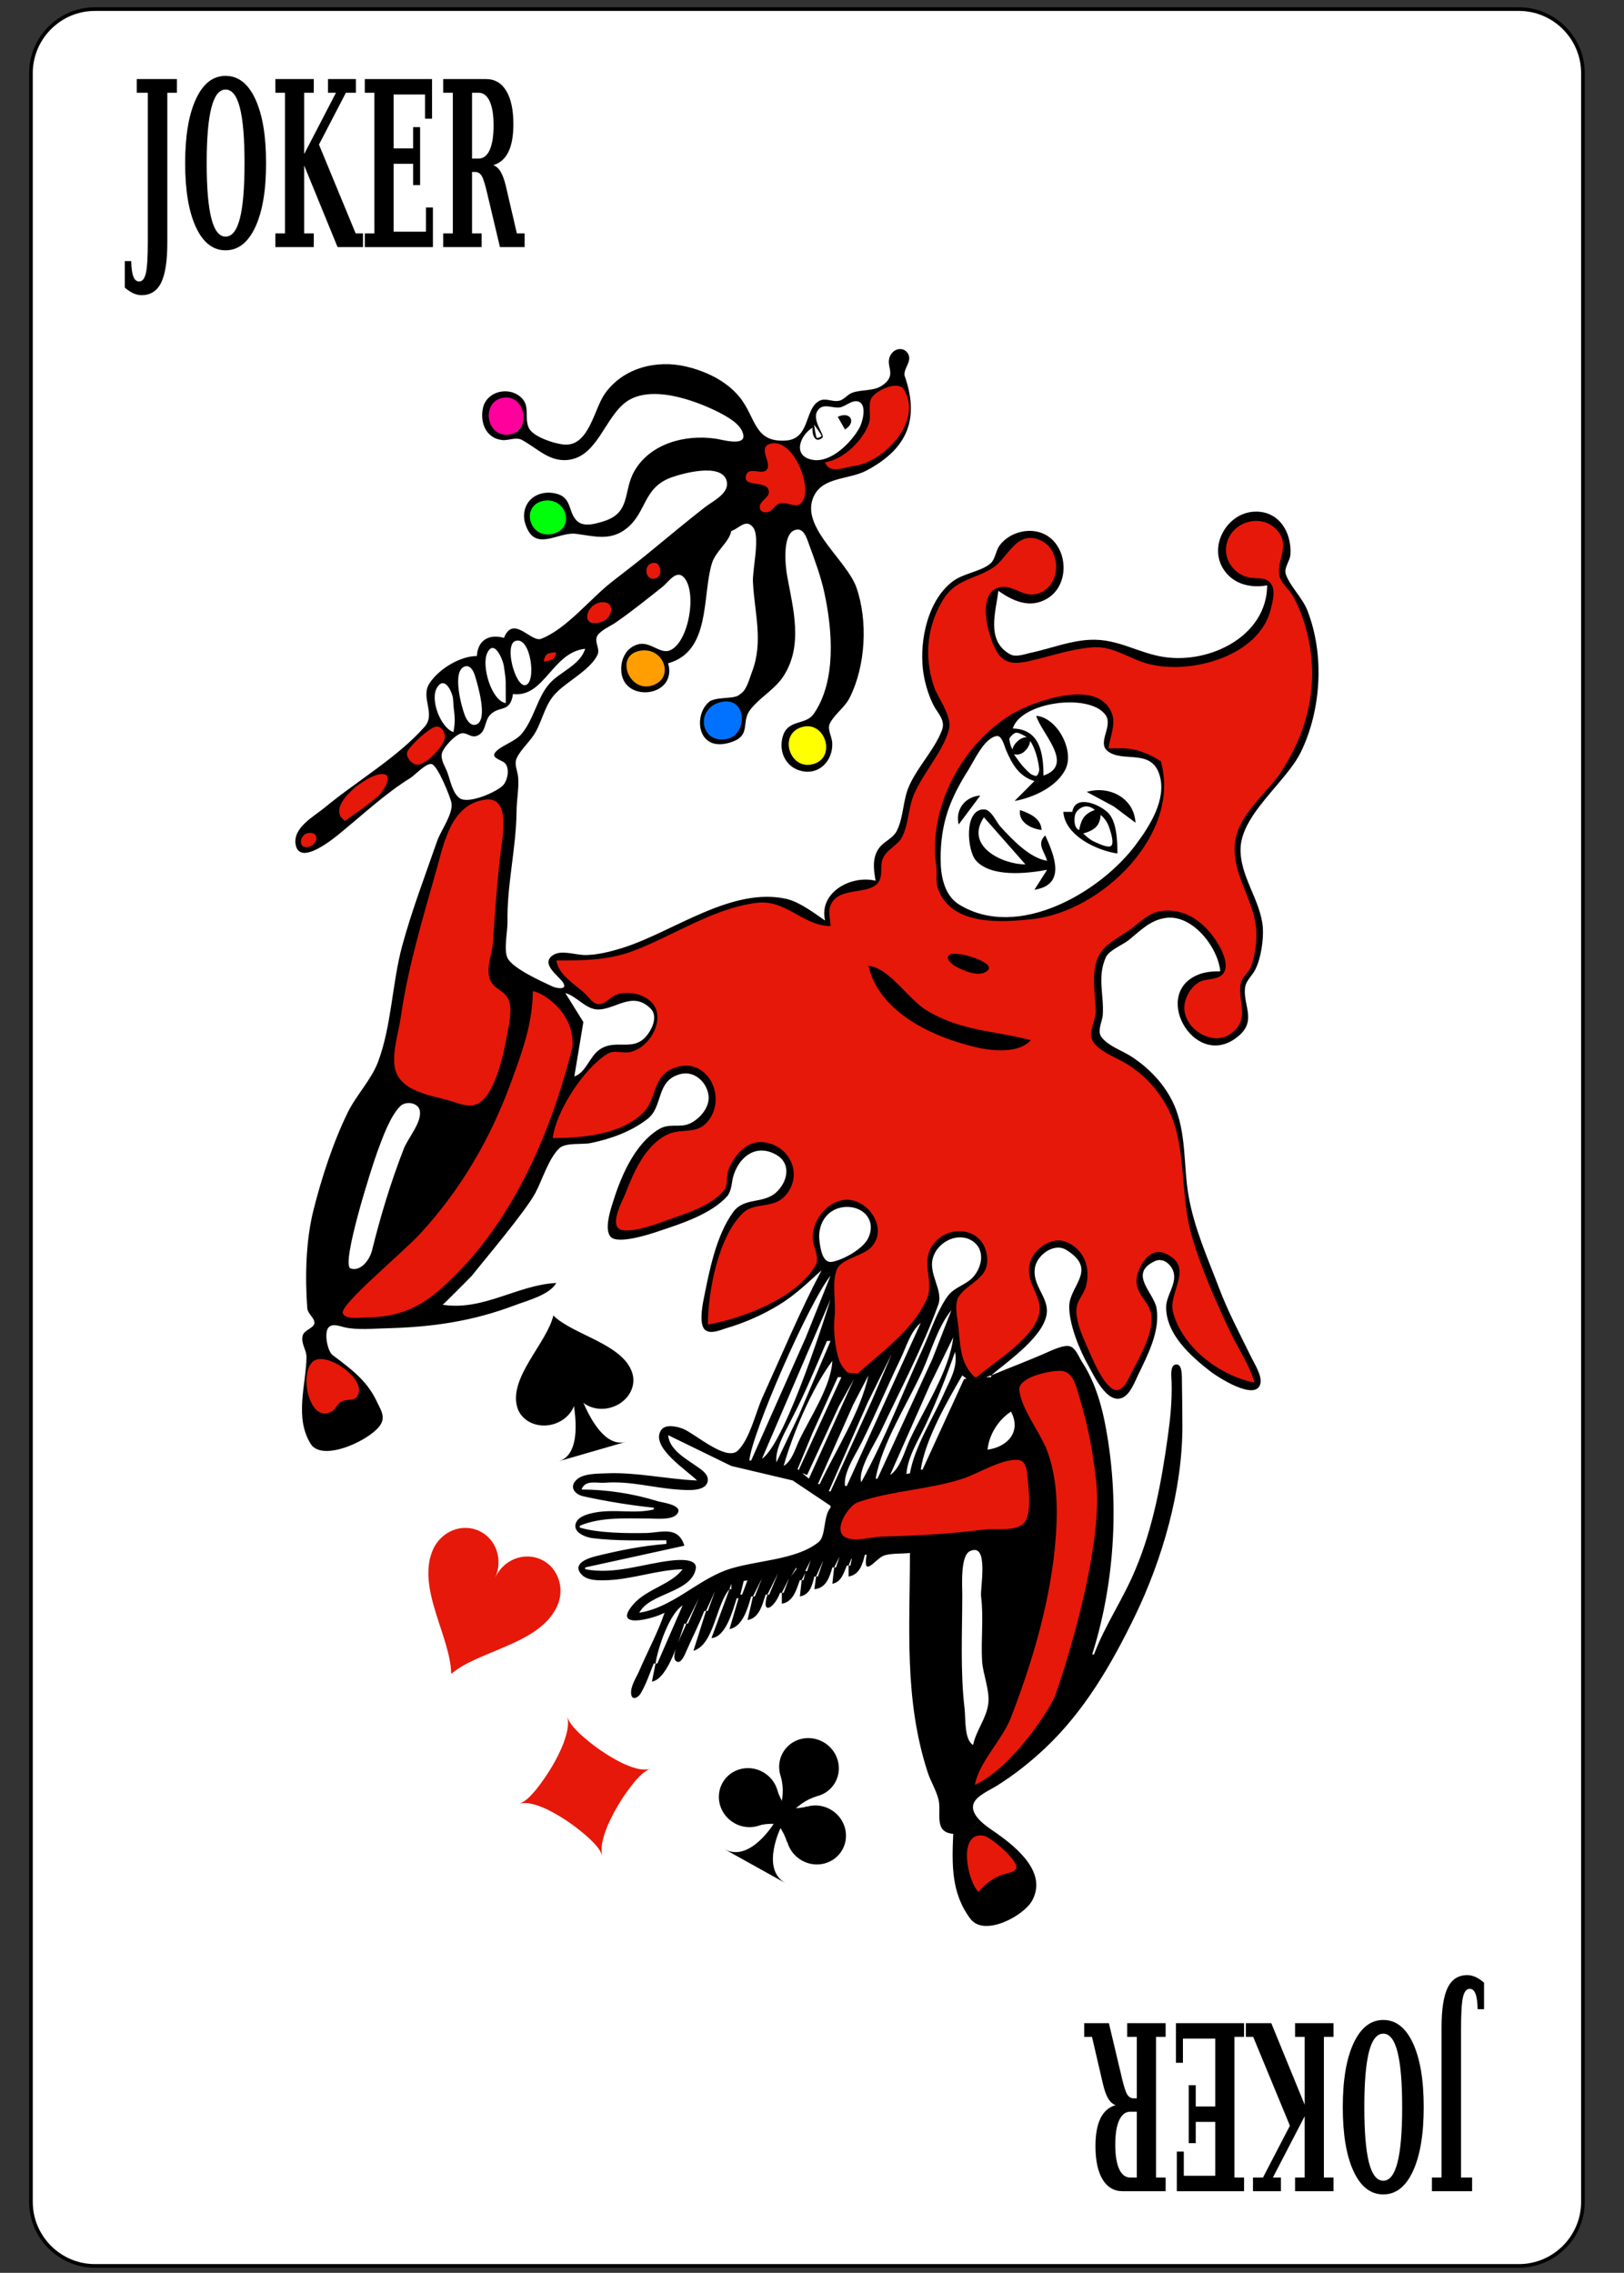 <?xml version="1.0"?>
<svg version="1.1" xmlns="http://www.w3.org/2000/svg" xmlns:xlink="http://www.w3.org/1999/xlink" width="223" height="312">
    <rect width="100%" height="100%" fill="#333333" stroke="none"/>
    <desc iVinci="yes" version="4.5" gridStep="20" showGrid="no" snapToGrid="no" codePlatform="0"/>
    <g id="Layer1" opacity="1">
        <g id="Shape1">
            <desc shapeID="1" type="0" basicInfo-basicType="0" basicInfo-roundedRectRadius="12" basicInfo-polygonSides="6" basicInfo-starPoints="5" bounding="rect(-83.293,-121.084,166.586,242.167)" text="" font-familyName="" font-pixelSize="20" font-bold="0" font-underline="0" font-alignment="1" strokeStyle="0" markerStart="0" markerEnd="0" shadowEnabled="0" shadowOffsetX="0" shadowOffsetY="2" shadowBlur="4" shadowOpacity="160" blurEnabled="0" blurRadius="4" transform="matrix(1.279,0,0,1.279,110.805,156.149)" pers-center="0,0" pers-size="0,0" pers-start="0,0" pers-end="0,0" locked="0" mesh="" flag=""/>
            <path id="shapePath1" d="M217.36,302.259 C217.36,307.091 213.412,311.049 208.572,311.049 L13.027,311.049 C8.199,311.049 4.25,307.091 4.25,302.259 L4.25,10.037 C4.25,5.205 8.199,1.25 13.027,1.25 L208.572,1.25 C213.412,1.25 217.36,5.205 217.36,10.037 L217.36,302.259 Z" style="stroke:#000000;stroke-opacity:1;stroke-width:0.5;stroke-linejoin:miter;stroke-miterlimit:2;stroke-linecap:butt;fill-rule:nonzero;fill:#ffffff;fill-opacity:1;"/>
        </g>
        <g id="Shape2">
            <desc shapeID="2" type="0" basicInfo-basicType="0" basicInfo-roundedRectRadius="12" basicInfo-polygonSides="6" basicInfo-starPoints="5" bounding="rect(-2.797,-11.594,5.594,23.188)" text="" font-familyName="" font-pixelSize="20" font-bold="0" font-underline="0" font-alignment="1" strokeStyle="0" markerStart="0" markerEnd="0" shadowEnabled="0" shadowOffsetX="0" shadowOffsetY="2" shadowBlur="4" shadowOpacity="160" blurEnabled="0" blurRadius="4" transform="matrix(1.279,0,0,1.279,200.205,285.963)" pers-center="0,0" pers-size="0,0" pers-start="0,0" pers-end="0,0" locked="0" mesh="" flag=""/>
            <path id="shapePath2" d="M203.783,272.171 L203.783,275.809 L202.903,275.809 C202.881,274.847 202.783,274.137 202.608,273.688 C202.433,273.235 202.168,273.01 201.819,273.01 C201.374,273.01 201.064,273.393 200.887,274.16 C200.712,274.924 200.624,276.361 200.624,278.467 L200.624,298.916 L202.144,298.916 L202.144,300.795 L196.627,300.795 L196.627,298.916 L197.946,298.916 L197.946,278.345 C197.946,275.841 198.226,274.015 198.788,272.861 C199.348,271.709 200.247,271.131 201.481,271.131 C201.864,271.131 202.243,271.219 202.623,271.391 C203.006,271.566 203.39,271.826 203.783,272.171 Z" style="stroke:none;fill-rule:nonzero;fill:#000000;fill-opacity:1;"/>
        </g>
        <g id="Shape3">
            <desc shapeID="3" type="0" basicInfo-basicType="0" basicInfo-roundedRectRadius="12" basicInfo-polygonSides="6" basicInfo-starPoints="5" bounding="rect(-4.344,-9.359,8.688,18.719)" text="" font-familyName="" font-pixelSize="20" font-bold="0" font-underline="0" font-alignment="1" strokeStyle="0" markerStart="0" markerEnd="0" shadowEnabled="0" shadowOffsetX="0" shadowOffsetY="2" shadowBlur="4" shadowOpacity="160" blurEnabled="0" blurRadius="4" transform="matrix(1.279,0,0,1.279,189.94,289.261)" pers-center="0,0" pers-size="0,0" pers-start="0,0" pers-end="0,0" locked="0" mesh="" flag=""/>
            <path id="shapePath3" d="M189.948,277.288 C191.679,277.288 193.039,278.35 194.021,280.474 C195.005,282.595 195.497,285.523 195.497,289.254 C195.497,292.984 195.005,295.912 194.021,298.041 C193.039,300.17 191.679,301.234 189.948,301.234 C188.206,301.234 186.845,300.173 185.86,298.049 C184.876,295.927 184.384,292.994 184.384,289.254 C184.384,285.523 184.878,282.595 185.868,280.474 C186.857,278.35 188.216,277.288 189.948,277.288 M189.948,279.167 C189.063,279.167 188.409,279.996 187.982,281.653 C187.557,283.312 187.342,285.846 187.342,289.254 C187.342,292.672 187.557,295.21 187.982,296.869 C188.409,298.526 189.063,299.355 189.948,299.355 C190.822,299.355 191.472,298.518 191.899,296.844 C192.327,295.173 192.539,292.642 192.539,289.254 C192.539,285.876 192.327,283.35 191.899,281.678 C191.472,280.004 190.822,279.167 189.948,279.167 Z" style="stroke:none;fill-rule:nonzero;fill:#000000;fill-opacity:1;"/>
        </g>
        <g id="Shape4">
            <desc shapeID="4" type="0" basicInfo-basicType="0" basicInfo-roundedRectRadius="12" basicInfo-polygonSides="6" basicInfo-starPoints="5" bounding="rect(-4.703,-9.016,9.406,18.031)" text="" font-familyName="" font-pixelSize="20" font-bold="0" font-underline="0" font-alignment="1" strokeStyle="0" markerStart="0" markerEnd="0" shadowEnabled="0" shadowOffsetX="0" shadowOffsetY="2" shadowBlur="4" shadowOpacity="160" blurEnabled="0" blurRadius="4" transform="matrix(1.279,0,0,1.279,177.093,289.261)" pers-center="0,0" pers-size="0,0" pers-start="0,0" pers-end="0,0" locked="0" mesh="" flag=""/>
            <path id="shapePath4" d="M183.109,277.728 L183.109,279.607 L181.79,279.607 L181.79,298.916 L183.109,298.916 L183.109,300.795 L177.832,300.795 L177.832,298.916 L179.152,298.916 L179.152,290.503 L174.787,298.916 L175.886,298.916 L175.886,300.795 L172.051,300.795 L172.051,298.916 L173.427,298.916 L177.123,291.8 L172.083,279.607 L171.076,279.607 L171.076,277.728 L174.567,277.728 L179.152,288.929 L179.152,279.607 L177.832,279.607 L177.832,277.728 L183.109,277.728 Z" style="stroke:none;fill-rule:nonzero;fill:#000000;fill-opacity:1;"/>
        </g>
        <g id="Shape5">
            <desc shapeID="5" type="0" basicInfo-basicType="0" basicInfo-roundedRectRadius="12" basicInfo-polygonSides="6" basicInfo-starPoints="5" bounding="rect(-3.656,-9.016,7.312,18.031)" text="" font-familyName="" font-pixelSize="20" font-bold="0" font-underline="0" font-alignment="1" strokeStyle="0" markerStart="0" markerEnd="0" shadowEnabled="0" shadowOffsetX="0" shadowOffsetY="2" shadowBlur="4" shadowOpacity="160" blurEnabled="0" blurRadius="4" transform="matrix(1.279,0,0,1.279,166.151,289.261)" pers-center="0,0" pers-size="0,0" pers-start="0,0" pers-end="0,0" locked="0" mesh="" flag=""/>
            <path id="shapePath5" d="M170.829,277.728 L170.829,279.607 L169.509,279.607 L169.509,298.916 L170.829,298.916 L170.829,300.795 L161.594,300.795 L161.594,295.358 L162.553,295.358 L162.553,298.676 L166.871,298.676 L166.871,291.28 L164.193,291.28 L164.193,294.198 L163.233,294.198 L163.233,286.243 L164.193,286.243 L164.193,289.161 L166.871,289.161 L166.871,279.847 L162.434,279.847 L162.434,283.165 L161.474,283.165 L161.474,277.728 L170.829,277.728 Z" style="stroke:none;fill-rule:nonzero;fill:#000000;fill-opacity:1;"/>
        </g>
        <g id="Shape6">
            <desc shapeID="6" type="0" basicInfo-basicType="0" basicInfo-roundedRectRadius="12" basicInfo-polygonSides="6" basicInfo-starPoints="5" bounding="rect(-4.369,-9.016,8.738,18.031)" text="" font-familyName="" font-pixelSize="20" font-bold="0" font-underline="0" font-alignment="1" strokeStyle="0" markerStart="0" markerEnd="0" shadowEnabled="0" shadowOffsetX="0" shadowOffsetY="2" shadowBlur="4" shadowOpacity="160" blurEnabled="0" blurRadius="4" transform="matrix(1.279,0,0,1.279,154.471,289.261)" pers-center="0,0" pers-size="0,0" pers-start="0,0" pers-end="0,0" locked="0" mesh="" flag=""/>
            <path id="shapePath6" d="M153.191,288.976 C152.791,288.844 152.452,288.542 152.169,288.069 C151.889,287.597 151.645,286.915 151.44,286.023 L149.948,279.607 L148.881,279.607 L148.881,277.728 L152.269,277.728 L153.923,284.696 C154.248,286.135 154.52,287.052 154.745,287.447 C154.968,287.845 155.278,288.042 155.672,288.042 L156.102,288.042 L156.102,279.607 L154.783,279.607 L154.783,277.728 L160.06,277.728 L160.06,279.607 L158.741,279.607 L158.741,298.916 L160.06,298.916 L160.06,300.795 L154.178,300.795 C152.979,300.795 152.054,300.255 151.402,299.178 C150.753,298.101 150.425,296.572 150.425,294.593 C150.425,292.984 150.658,291.712 151.117,290.78 C151.58,289.846 152.269,289.246 153.191,288.976 M156.102,289.881 L155.198,289.881 C154.545,289.881 154.041,290.273 153.681,291.058 C153.324,291.84 153.144,292.959 153.144,294.413 C153.144,295.867 153.324,296.982 153.681,297.756 C154.041,298.528 154.545,298.916 155.198,298.916 L156.102,298.916 L156.102,289.881 Z" style="stroke:none;fill-rule:nonzero;fill:#000000;fill-opacity:1;"/>
        </g>
        <g id="Shape7">
            <desc shapeID="7" type="0" basicInfo-basicType="0" basicInfo-roundedRectRadius="12" basicInfo-polygonSides="6" basicInfo-starPoints="5" bounding="rect(-2.797,-11.594,5.594,23.188)" text="" font-familyName="" font-pixelSize="20" font-bold="0" font-underline="0" font-alignment="1" strokeStyle="0" markerStart="0" markerEnd="0" shadowEnabled="0" shadowOffsetX="0" shadowOffsetY="2" shadowBlur="4" shadowOpacity="160" blurEnabled="0" blurRadius="4" transform="matrix(1.279,0,0,1.279,20.717,25.686)" pers-center="0,0" pers-size="0,0" pers-start="0,0" pers-end="0,0" locked="0" mesh="" flag=""/>
            <path id="shapePath7" d="M17.139,39.478 L17.139,35.84 L18.018,35.84 C18.04,36.804 18.137,37.512 18.312,37.962 C18.488,38.414 18.752,38.639 19.104,38.639 C19.548,38.639 19.857,38.257 20.034,37.491 C20.209,36.725 20.297,35.288 20.297,33.182 L20.297,12.733 L18.778,12.733 L18.778,10.855 L24.295,10.855 L24.295,12.733 L22.976,12.733 L22.976,33.306 C22.976,35.808 22.695,37.634 22.135,38.789 C21.573,39.941 20.676,40.518 19.439,40.518 C19.059,40.518 18.678,40.43 18.297,40.258 C17.916,40.084 17.53,39.824 17.139,39.478 Z" style="stroke:none;fill-rule:nonzero;fill:#000000;fill-opacity:1;"/>
        </g>
        <g id="Shape8">
            <desc shapeID="8" type="0" basicInfo-basicType="0" basicInfo-roundedRectRadius="12" basicInfo-polygonSides="6" basicInfo-starPoints="5" bounding="rect(-4.344,-9.359,8.688,18.719)" text="" font-familyName="" font-pixelSize="20" font-bold="0" font-underline="0" font-alignment="1" strokeStyle="0" markerStart="0" markerEnd="0" shadowEnabled="0" shadowOffsetX="0" shadowOffsetY="2" shadowBlur="4" shadowOpacity="160" blurEnabled="0" blurRadius="4" transform="matrix(1.279,0,0,1.279,30.98,22.388)" pers-center="0,0" pers-size="0,0" pers-start="0,0" pers-end="0,0" locked="0" mesh="" flag=""/>
            <path id="shapePath8" d="M30.972,34.361 C29.241,34.361 27.883,33.299 26.9,31.177 C25.915,29.054 25.423,26.127 25.423,22.395 C25.423,18.665 25.915,15.737 26.9,13.608 C27.883,11.479 29.241,10.415 30.972,10.415 C32.714,10.415 34.077,11.477 35.061,13.601 C36.044,15.723 36.537,18.655 36.537,22.395 C36.537,26.127 36.042,29.054 35.053,31.177 C34.063,33.299 32.704,34.361 30.972,34.361 M30.972,32.482 C31.857,32.482 32.511,31.653 32.939,29.996 C33.365,28.337 33.578,25.804 33.578,22.395 C33.578,18.977 33.365,16.439 32.939,14.781 C32.511,13.123 31.857,12.294 30.972,12.294 C30.098,12.294 29.448,13.131 29.021,14.805 C28.595,16.478 28.381,19.008 28.381,22.395 C28.381,25.774 28.595,28.3 29.021,29.973 C29.448,31.645 30.098,32.482 30.972,32.482 Z" style="stroke:none;fill-rule:nonzero;fill:#000000;fill-opacity:1;"/>
        </g>
        <g id="Shape9">
            <desc shapeID="9" type="0" basicInfo-basicType="0" basicInfo-roundedRectRadius="12" basicInfo-polygonSides="6" basicInfo-starPoints="5" bounding="rect(-4.703,-9.016,9.406,18.031)" text="" font-familyName="" font-pixelSize="20" font-bold="0" font-underline="0" font-alignment="1" strokeStyle="0" markerStart="0" markerEnd="0" shadowEnabled="0" shadowOffsetX="0" shadowOffsetY="2" shadowBlur="4" shadowOpacity="160" blurEnabled="0" blurRadius="4" transform="matrix(1.279,0,0,1.279,43.828,22.388)" pers-center="0,0" pers-size="0,0" pers-start="0,0" pers-end="0,0" locked="0" mesh="" flag=""/>
            <path id="shapePath9" d="M37.811,33.922 L37.811,32.043 L39.13,32.043 L39.13,12.733 L37.811,12.733 L37.811,10.855 L43.088,10.855 L43.088,12.733 L41.769,12.733 L41.769,21.146 L46.134,12.733 L45.036,12.733 L45.036,10.855 L48.87,10.855 L48.87,12.733 L47.494,12.733 L43.799,19.849 L48.839,32.043 L49.844,32.043 L49.844,33.922 L46.355,33.922 L41.769,22.72 L41.769,32.043 L43.088,32.043 L43.088,33.922 L37.811,33.922 Z" style="stroke:none;fill-rule:nonzero;fill:#000000;fill-opacity:1;"/>
        </g>
        <g id="Shape10">
            <desc shapeID="10" type="0" basicInfo-basicType="0" basicInfo-roundedRectRadius="12" basicInfo-polygonSides="6" basicInfo-starPoints="5" bounding="rect(-3.656,-9.016,7.312,18.031)" text="" font-familyName="" font-pixelSize="20" font-bold="0" font-underline="0" font-alignment="1" strokeStyle="0" markerStart="0" markerEnd="0" shadowEnabled="0" shadowOffsetX="0" shadowOffsetY="2" shadowBlur="4" shadowOpacity="160" blurEnabled="0" blurRadius="4" transform="matrix(1.279,0,0,1.279,54.769,22.388)" pers-center="0,0" pers-size="0,0" pers-start="0,0" pers-end="0,0" locked="0" mesh="" flag=""/>
            <path id="shapePath10" d="M50.092,33.922 L50.092,32.043 L51.411,32.043 L51.411,12.733 L50.092,12.733 L50.092,10.855 L59.326,10.855 L59.326,16.291 L58.367,16.291 L58.367,12.973 L54.049,12.973 L54.049,20.369 L56.728,20.369 L56.728,17.451 L57.687,17.451 L57.687,25.406 L56.728,25.406 L56.728,22.488 L54.049,22.488 L54.049,31.803 L58.487,31.803 L58.487,28.485 L59.446,28.485 L59.446,33.922 L50.092,33.922 Z" style="stroke:none;fill-rule:nonzero;fill:#000000;fill-opacity:1;"/>
        </g>
        <g id="Shape11">
            <desc shapeID="11" type="0" basicInfo-basicType="0" basicInfo-roundedRectRadius="12" basicInfo-polygonSides="6" basicInfo-starPoints="5" bounding="rect(-4.37,-9.016,8.739,18.031)" text="" font-familyName="" font-pixelSize="20" font-bold="0" font-underline="0" font-alignment="1" strokeStyle="0" markerStart="0" markerEnd="0" shadowEnabled="0" shadowOffsetX="0" shadowOffsetY="2" shadowBlur="4" shadowOpacity="160" blurEnabled="0" blurRadius="4" transform="matrix(1.279,0,0,1.279,66.45,22.388)" pers-center="0,0" pers-size="0,0" pers-start="0,0" pers-end="0,0" locked="0" mesh="" flag=""/>
            <path id="shapePath11" d="M67.729,22.673 C68.129,22.805 68.469,23.108 68.751,23.58 C69.032,24.052 69.276,24.734 69.481,25.627 L70.973,32.043 L72.04,32.043 L72.04,33.922 L68.651,33.922 L66.997,26.953 C66.673,25.514 66.4,24.597 66.176,24.202 C65.953,23.805 65.643,23.607 65.248,23.607 L64.818,23.607 L64.818,32.043 L66.137,32.043 L66.137,33.922 L60.86,33.922 L60.86,32.043 L62.18,32.043 L62.18,12.733 L60.86,12.733 L60.86,10.855 L66.742,10.855 C67.941,10.855 68.866,11.394 69.518,12.471 C70.169,13.548 70.495,15.077 70.495,17.057 C70.495,18.666 70.264,19.937 69.803,20.87 C69.342,21.803 68.651,22.404 67.729,22.673 M64.818,21.768 L65.723,21.768 C66.376,21.768 66.881,21.376 67.239,20.593 C67.597,19.809 67.776,18.69 67.776,17.236 C67.776,15.782 67.597,14.667 67.239,13.894 C66.881,13.121 66.376,12.733 65.723,12.733 L64.818,12.733 L64.818,21.768 Z" style="stroke:none;fill-rule:nonzero;fill:#000000;fill-opacity:1;"/>
        </g>
        <g id="Shape12">
            <desc shapeID="12" type="0" basicInfo-basicType="0" basicInfo-roundedRectRadius="12" basicInfo-polygonSides="6" basicInfo-starPoints="5" bounding="rect(-3.236,-3.486,6.473,6.972)" text="" font-familyName="" font-pixelSize="20" font-bold="0" font-underline="0" font-alignment="1" strokeStyle="0" markerStart="0" markerEnd="0" shadowEnabled="0" shadowOffsetX="0" shadowOffsetY="2" shadowBlur="4" shadowOpacity="160" blurEnabled="0" blurRadius="4" transform="matrix(1.279,0,0,1.279,136.542,255.704)" pers-center="0,0" pers-size="0,0" pers-start="0,0" pers-end="0,0" locked="0" mesh="" flag=""/>
            <path id="shapePath12" d="M133.316,252.221 L132.402,253.995 L133.346,260.163 L135.806,259.736 L140.682,256.422 L135.261,251.244 " style="stroke:none;fill-rule:nonzero;fill:#e6180a;fill-opacity:1;"/>
        </g>
        <g id="Shape13">
            <desc shapeID="13" type="0" basicInfo-basicType="0" basicInfo-roundedRectRadius="12" basicInfo-polygonSides="6" basicInfo-starPoints="5" bounding="rect(-39.776,-46.087,79.553,92.174)" text="" font-familyName="" font-pixelSize="20" font-bold="0" font-underline="0" font-alignment="1" strokeStyle="0" markerStart="0" markerEnd="0" shadowEnabled="0" shadowOffsetX="0" shadowOffsetY="2" shadowBlur="4" shadowOpacity="160" blurEnabled="0" blurRadius="4" transform="matrix(1.279,0,0,1.279,126.146,132.161)" pers-center="0,0" pers-size="0,0" pers-start="0,0" pers-end="0,0" locked="0" mesh="" flag=""/>
            <path id="shapePath13" d="M151.965,88.543 C152.307,88.672 144.133,96.408 143.105,96.408 L136.17,100.276 L132.04,106.4 L128.936,113.297 L128.745,120.946 L131.634,125.07 L137.776,126.338 L145.459,124.985 L153.878,119.608 L158.144,114.058 L159.757,108.638 L159.187,105.024 L155.364,103.171 L152.099,102.865 L151.871,101.485 L152.458,98.169 L149.661,95.93 L144.554,96.269 L152.844,88.742 L161.434,90.928 L165.488,90.192 L177.031,104.412 L170.854,112.956 L169.9,116.648 L171.184,121.846 L173.111,127.177 L172.167,132.935 L170.713,134.997 L170.884,139.551 L169.984,141.872 L166.86,143.205 L163.949,141.959 L162.153,138.823 L163.052,135.169 L165.49,133.793 L167.673,133.751 L168.059,133.107 L166.347,128.679 L162.453,125.801 L159.284,125.63 L151.581,130.87 L150.724,135.385 L150.639,142.947 L158.087,147.889 L161.466,153.346 L162.537,159.706 L163.394,167.614 L170.455,185.232 L172.938,189.701 L171.996,190.475 L166.218,187.766 L160.996,182.351 L160.696,178.227 L161.682,175.004 L160.312,172.598 L158,172.641 L156.546,174.961 L156.759,176.852 L158.642,179.946 L157.787,184.717 L154.363,191.077 L152.564,191.119 L149.012,186.048 L147.042,179.302 L148.883,174.919 L148.841,173.156 L145.716,170.621 L143.318,171.394 L141.564,174.101 L143.363,179.988 L141.435,183.471 L134.2,189.614 L132.875,188.841 L131.205,184.458 L130.776,177.926 L134.716,174.832 L135.016,171.394 L132.788,169.462 L130.35,169.847 L127.91,171.608 L127.739,174.832 L127.781,178.7 L122.945,184.931 L117.593,189.012 L115.368,188.411 L114.427,185.575 L114.256,173.715 L118.963,171.223 L120.333,168.517 L118.834,166.109 L115.752,165.164 L113.057,166.882 L111.857,169.718 L112.757,173.586 L110.787,175.777 L107.878,178.227 L100.302,181.836 L96.962,182.351 L97.004,177.454 L99.658,168.989 L101.885,165.766 L106.934,164.261 L108.562,161.124 L107.663,158.674 L104.41,157.214 L101.457,158.891 L100.428,160.865 L99.873,163.788 L95.85,166.581 L85.362,169.805 L83.866,168.387 L86.99,159.318 L91.098,155.237 L95.934,154.55 L97.904,151.155 L96.962,147.931 L94.051,146.643 L91.313,147.974 L89.13,152.787 L85.062,155.453 L75.261,157.256 L76.373,152.961 L78.727,148.575 L80.397,147.115 L83.137,144.063 L87.632,143.678 L89.428,141.787 L90.027,140.111 L89.814,138.392 L87.374,136.803 L83.35,138.004 L81.254,138.134 L77.273,134.266 L75.774,131.773 L76.715,131.301 L81.896,131.43 L87.845,129.841 L99.531,124.426 L104.625,123.438 L109.804,124.513 L113.74,126.876 L113.656,124.341 L115.282,122.234 L120.418,121.247 L120.675,120.6 L120.846,116.819 L123.629,114.414 L125.727,106.979 L129.922,100.448 L129.964,98.47 L127.268,92.754 L127.352,86.695 L128.552,83.302 L130.905,80.036 L136.428,77.629 L138.653,74.278 L140.964,73.204 L143.789,73.977 L145.587,76.855 L144.688,80.981 L141.264,82.442 L137.327,80.852 L136.557,81.153 L135.999,85.536 L137.112,89.317 L139.552,90.779 L148.541,88.501 " style="stroke:none;fill-rule:nonzero;fill:#e6180a;fill-opacity:1;"/>
        </g>
        <g id="Shape14">
            <desc shapeID="14" type="0" basicInfo-basicType="0" basicInfo-roundedRectRadius="12" basicInfo-polygonSides="6" basicInfo-starPoints="5" bounding="rect(-3.456,-3.154,6.911,6.308)" text="" font-familyName="" font-pixelSize="20" font-bold="0" font-underline="0" font-alignment="1" strokeStyle="0" markerStart="0" markerEnd="0" shadowEnabled="0" shadowOffsetX="0" shadowOffsetY="2" shadowBlur="4" shadowOpacity="160" blurEnabled="0" blurRadius="4" transform="matrix(1.279,0,0,1.279,148.305,92.505)" pers-center="0,0" pers-size="0,0" pers-start="0,0" pers-end="0,0" locked="0" mesh="" flag=""/>
            <path id="shapePath14" d="M152.231,88.47 L152.726,89.054 L144.379,96.54 L143.884,95.956 L152.231,88.47 Z" style="stroke:none;fill-rule:evenodd;fill:#e6180a;fill-opacity:1;"/>
        </g>
        <g id="Shape15">
            <desc shapeID="15" type="0" basicInfo-basicType="0" basicInfo-roundedRectRadius="12" basicInfo-polygonSides="6" basicInfo-starPoints="5" bounding="rect(-13.351,-17.921,26.702,35.842)" text="" font-familyName="" font-pixelSize="20" font-bold="0" font-underline="0" font-alignment="1" strokeStyle="0" markerStart="0" markerEnd="0" shadowEnabled="0" shadowOffsetX="0" shadowOffsetY="2" shadowBlur="4" shadowOpacity="160" blurEnabled="0" blurRadius="4" transform="matrix(1.279,0,0,1.279,62.168,158.465)" pers-center="0,0" pers-size="0,0" pers-start="0,0" pers-end="0,0" locked="0" mesh="" flag=""/>
            <path id="shapePath15" d="M72.801,135.539 L76.584,136.395 L79.247,140.942 L76.316,155.12 L68.698,169.352 L57.026,181.391 L46.741,181.391 L45.089,179.143 L58.198,167.265 L68.698,150.038 " style="stroke:none;fill-rule:nonzero;fill:#e6180a;fill-opacity:1;"/>
        </g>
        <g id="Shape16">
            <desc shapeID="16" type="0" basicInfo-basicType="0" basicInfo-roundedRectRadius="12" basicInfo-polygonSides="6" basicInfo-starPoints="5" bounding="rect(-6.963,-23.013,13.927,46.027)" text="" font-familyName="" font-pixelSize="20" font-bold="0" font-underline="0" font-alignment="1" strokeStyle="0" markerStart="0" markerEnd="0" shadowEnabled="0" shadowOffsetX="0" shadowOffsetY="2" shadowBlur="4" shadowOpacity="160" blurEnabled="0" blurRadius="4" transform="matrix(1.279,0,0,1.279,142.224,217.045)" pers-center="0,0" pers-size="0,0" pers-start="0,0" pers-end="0,0" locked="0" mesh="" flag=""/>
            <path id="shapePath16" d="M139.825,190.012 L141.47,188.774 L146.197,187.605 L147.706,188.98 L150.24,198.611 L151.132,203.837 L150.446,213.605 L146.541,229.497 L143.662,236.511 L139.005,242.565 L133.316,246.485 L133.727,243.734 L135.372,241.053 L138.524,235.825 L141.333,227.502 L143.868,216.289 L144.76,208.309 L143.526,199.367 L139.963,192.97 " style="stroke:none;fill-rule:nonzero;fill:#e6180a;fill-opacity:1;"/>
        </g>
        <g id="Shape17">
            <desc shapeID="17" type="0" basicInfo-basicType="0" basicInfo-roundedRectRadius="12" basicInfo-polygonSides="6" basicInfo-starPoints="5" bounding="rect(-19.119,-30.525,38.239,61.051)" text="" font-familyName="" font-pixelSize="20" font-bold="0" font-underline="0" font-alignment="1" strokeStyle="0" markerStart="0" markerEnd="0" shadowEnabled="0" shadowOffsetX="0" shadowOffsetY="2" shadowBlur="4" shadowOpacity="160" blurEnabled="0" blurRadius="4" transform="matrix(1.279,0,0,1.279,123.292,224.886)" pers-center="0,0" pers-size="0,0" pers-start="0,0" pers-end="0,0" locked="0" mesh="" flag=""/>
            <path id="shapePath17" d="M113.674,205.354 L114.764,204.277 L118.141,203.939 L120.797,202.976 L121.215,202.499 L122.615,202.855 L123.259,201.947 L124.238,202.394 L124.984,202.228 L126.698,201.758 L130.794,193.783 L132.694,189.122 L134.104,189.803 L135.771,189.298 L147.017,185.836 L147.75,187.378 L145.583,187.527 L141.584,188.592 L139.223,190.169 L139.693,192.741 L138.187,193.435 L135.112,197.885 L135.491,199.318 L138.298,198.673 L139.812,195.592 L139.309,193.9 L140.137,193.694 L143.207,199.323 L142.505,205.839 L144.468,209.272 L143.33,217.829 L142.114,223.298 L140.662,229.034 L138.234,235.976 L134.339,242.545 L133.876,239.623 L136.22,233.656 L135.097,222.99 L135.305,213.05 L132.996,212.299 L131.649,214.605 L131.936,236.785 L133.185,240.085 L133.643,243.292 L132.744,247.214 L134.312,251.256 L133.214,252.582 L132.156,255.166 L133.903,259.902 L134.862,259.865 L140.885,256.198 L142.057,259.338 L139.166,262.929 L134.428,263.937 L131.525,259.648 L131.032,253.661 L131.051,251.515 L129.399,250.478 L129.223,246.065 L125.987,237.165 L125.098,227.882 L124.974,218.784 L125.088,213.008 L118.344,213.364 L117.759,214.433 L116.052,213.423 L113.002,214.306 L110.663,214.237 L108.02,215.744 L103.268,216.866 L98.833,217.458 L100.594,215.456 L109.913,213.612 L113.124,211.65 L114.147,206.762 " style="stroke:none;fill-rule:nonzero;fill:#000000;fill-opacity:1;"/>
        </g>
        <g id="Shape18">
            <desc shapeID="18" type="0" basicInfo-basicType="0" basicInfo-roundedRectRadius="12" basicInfo-polygonSides="6" basicInfo-starPoints="5" bounding="rect(-0.45,-0.43,0.9,0.859)" text="" font-familyName="" font-pixelSize="20" font-bold="0" font-underline="0" font-alignment="1" strokeStyle="0" markerStart="0" markerEnd="0" shadowEnabled="0" shadowOffsetX="0" shadowOffsetY="2" shadowBlur="4" shadowOpacity="160" blurEnabled="0" blurRadius="4" transform="matrix(1.279,0,0,1.279,139.587,193.29)" pers-center="0,0" pers-size="0,0" pers-start="0,0" pers-end="0,0" locked="0" mesh="" flag=""/>
            <path id="shapePath18" d="M139.012,192.74 L140.163,192.74 L140.163,193.84 L139.012,193.84 L139.012,192.74 Z" style="stroke:none;fill-rule:evenodd;fill:#000000;fill-opacity:1;"/>
        </g>
        <g id="Shape19">
            <desc shapeID="19" type="0" basicInfo-basicType="0" basicInfo-roundedRectRadius="12" basicInfo-polygonSides="6" basicInfo-starPoints="5" bounding="rect(-0.437,-1.205,0.874,2.409)" text="" font-familyName="" font-pixelSize="20" font-bold="0" font-underline="0" font-alignment="1" strokeStyle="0" markerStart="0" markerEnd="0" shadowEnabled="0" shadowOffsetX="0" shadowOffsetY="2" shadowBlur="4" shadowOpacity="160" blurEnabled="0" blurRadius="4" transform="matrix(1.279,0,0,1.279,133.727,241.599)" pers-center="0,0" pers-size="0,0" pers-start="0,0" pers-end="0,0" locked="0" mesh="" flag=""/>
            <path id="shapePath19" d="M133.168,240.058 L134.286,240.058 L134.286,243.141 L133.168,243.141 L133.168,240.058 Z" style="stroke:none;fill-rule:evenodd;fill:#000000;fill-opacity:1;"/>
        </g>
        <g id="Shape20">
            <desc shapeID="20" type="0" basicInfo-basicType="0" basicInfo-roundedRectRadius="12" basicInfo-polygonSides="6" basicInfo-starPoints="5" bounding="rect(-1.046,-3.566,2.092,7.132)" text="" font-familyName="" font-pixelSize="20" font-bold="0" font-underline="0" font-alignment="1" strokeStyle="0" markerStart="0" markerEnd="0" shadowEnabled="0" shadowOffsetX="0" shadowOffsetY="2" shadowBlur="4" shadowOpacity="160" blurEnabled="0" blurRadius="4" transform="matrix(1.279,0,0,1.279,143.141,204.374)" pers-center="0,0" pers-size="0,0" pers-start="0,0" pers-end="0,0" locked="0" mesh="" flag=""/>
            <path id="shapePath20" d="M141.802,200.017 L143.513,199.812 L144.479,208.732 L142.768,208.936 L141.802,200.017 Z" style="stroke:none;fill-rule:evenodd;fill:#000000;fill-opacity:1;"/>
        </g>
        <g id="Shape21">
            <desc shapeID="21" type="0" basicInfo-basicType="0" basicInfo-roundedRectRadius="12" basicInfo-polygonSides="6" basicInfo-starPoints="5" bounding="rect(-7.918,-20.564,15.837,41.129)" text="" font-familyName="" font-pixelSize="20" font-bold="0" font-underline="0" font-alignment="1" strokeStyle="0" markerStart="0" markerEnd="0" shadowEnabled="0" shadowOffsetX="0" shadowOffsetY="2" shadowBlur="4" shadowOpacity="160" blurEnabled="0" blurRadius="4" transform="matrix(1.279,0,0,1.279,152.068,213.81)" pers-center="0,0" pers-size="0,0" pers-start="0,0" pers-end="0,0" locked="0" mesh="" flag=""/>
            <path id="shapePath21" d="M148.489,187.503 C148.489,187.806 150.855,192.801 150.855,192.801 L152.371,200.474 L152.555,210.827 L150.188,225.686 L149.581,227.146 L150.126,227.452 L150.733,227.024 L157.71,212.227 L160.5,200.23 L161.107,193.776 L162.197,194.201 L161.409,203.578 L157.832,216.428 L151.826,228.912 L145.213,237.742 L142.181,240.118 L141.938,238.839 L145.758,231.835 L150.248,214.662 L151.098,204.553 L149.155,193.288 L147.275,187.503 " style="stroke:none;fill-rule:nonzero;fill:#000000;fill-opacity:1;"/>
        </g>
        <g id="Shape22">
            <desc shapeID="22" type="0" basicInfo-basicType="0" basicInfo-roundedRectRadius="12" basicInfo-polygonSides="6" basicInfo-starPoints="5" bounding="rect(-3.792,-4.218,7.584,8.437)" text="" font-familyName="" font-pixelSize="20" font-bold="0" font-underline="0" font-alignment="1" strokeStyle="0" markerStart="0" markerEnd="0" shadowEnabled="0" shadowOffsetX="0" shadowOffsetY="2" shadowBlur="4" shadowOpacity="160" blurEnabled="0" blurRadius="4" transform="matrix(1.279,0,0,1.279,106.516,65.795)" pers-center="0,0" pers-size="0,0" pers-start="0,0" pers-end="0,0" locked="0" mesh="" flag=""/>
            <path id="shapePath22" d="M103.947,60.399 L108.733,60.819 L111.367,66.821 L109.35,71.191 L102.73,70.375 L101.665,64.179 " style="stroke:none;fill-rule:nonzero;fill:#e6180a;fill-opacity:1;"/>
        </g>
        <g id="Shape23">
            <desc shapeID="23" type="0" basicInfo-basicType="0" basicInfo-roundedRectRadius="12" basicInfo-polygonSides="6" basicInfo-starPoints="5" bounding="rect(-4.803,-4.993,9.606,9.986)" text="" font-familyName="" font-pixelSize="20" font-bold="0" font-underline="0" font-alignment="1" strokeStyle="0" markerStart="0" markerEnd="0" shadowEnabled="0" shadowOffsetX="0" shadowOffsetY="2" shadowBlur="4" shadowOpacity="160" blurEnabled="0" blurRadius="4" transform="matrix(1.279,0,0,1.279,118.785,58.831)" pers-center="0,0" pers-size="0,0" pers-start="0,0" pers-end="0,0" locked="0" mesh="" flag=""/>
            <path id="shapePath23" d="M118.854,54.369 L122.789,52.444 L124.357,52.991 L124.917,55.031 L124.929,56.941 L123.809,60.16 L119.932,63.66 L113.128,65.219 L112.64,63.336 L115.061,62.578 L118.379,59.317 " style="stroke:none;fill-rule:nonzero;fill:#e6180a;fill-opacity:1;"/>
        </g>
        <g id="Shape24">
            <desc shapeID="24" type="0" basicInfo-basicType="0" basicInfo-roundedRectRadius="12" basicInfo-polygonSides="6" basicInfo-starPoints="5" bounding="rect(-2.012,-2.145,4.024,4.29)" text="" font-familyName="" font-pixelSize="20" font-bold="0" font-underline="0" font-alignment="1" strokeStyle="0" markerStart="0" markerEnd="0" shadowEnabled="0" shadowOffsetX="0" shadowOffsetY="2" shadowBlur="4" shadowOpacity="160" blurEnabled="0" blurRadius="4" transform="matrix(1.279,0,0,1.279,69.431,57.07)" pers-center="0,0" pers-size="0,0" pers-start="0,0" pers-end="0,0" locked="0" mesh="" flag=""/>
            <path id="shapePath24" d="M72.005,57.07 C72.005,58.586 70.853,59.814 69.431,59.814 C68.01,59.814 66.857,58.586 66.857,57.07 C66.857,55.555 68.01,54.327 69.431,54.327 C70.853,54.327 72.005,55.555 72.005,57.07 Z" style="stroke:none;fill-rule:nonzero;fill:#ff009c;fill-opacity:1;"/>
        </g>
        <g id="Shape25">
            <desc shapeID="25" type="0" basicInfo-basicType="0" basicInfo-roundedRectRadius="12" basicInfo-polygonSides="6" basicInfo-starPoints="5" bounding="rect(-2.095,-1.991,4.189,3.982)" text="" font-familyName="" font-pixelSize="20" font-bold="0" font-underline="0" font-alignment="1" strokeStyle="0" markerStart="0" markerEnd="0" shadowEnabled="0" shadowOffsetX="0" shadowOffsetY="2" shadowBlur="4" shadowOpacity="160" blurEnabled="0" blurRadius="4" transform="matrix(1.279,0,0,1.279,75.343,70.982)" pers-center="0,0" pers-size="0,0" pers-start="0,0" pers-end="0,0" locked="0" mesh="" flag=""/>
            <path id="shapePath25" d="M78.022,70.982 C78.022,72.388 76.822,73.529 75.343,73.529 C73.863,73.529 72.663,72.388 72.663,70.982 C72.663,69.575 73.863,68.435 75.343,68.435 C76.822,68.435 78.022,69.575 78.022,70.982 Z" style="stroke:none;fill-rule:nonzero;fill:#00ff0a;fill-opacity:1;"/>
        </g>
        <g id="Shape26">
            <desc shapeID="26" type="0" basicInfo-basicType="0" basicInfo-roundedRectRadius="12" basicInfo-polygonSides="6" basicInfo-starPoints="5" bounding="rect(-2.273,-2.076,4.545,4.152)" text="" font-familyName="" font-pixelSize="20" font-bold="0" font-underline="0" font-alignment="1" strokeStyle="0" markerStart="0" markerEnd="0" shadowEnabled="0" shadowOffsetX="0" shadowOffsetY="2" shadowBlur="4" shadowOpacity="160" blurEnabled="0" blurRadius="4" transform="matrix(1.279,0,0,1.279,88.56,91.779)" pers-center="0,0" pers-size="0,0" pers-start="0,0" pers-end="0,0" locked="0" mesh="" flag=""/>
            <path id="shapePath26" d="M91.467,91.779 C91.467,93.246 90.165,94.434 88.56,94.434 C86.954,94.434 85.652,93.246 85.652,91.779 C85.652,90.312 86.954,89.123 88.56,89.123 C90.165,89.123 91.467,90.312 91.467,91.779 Z" style="stroke:none;fill-rule:nonzero;fill:#ff9e00;fill-opacity:1;"/>
        </g>
        <g id="Shape27">
            <desc shapeID="27" type="0" basicInfo-basicType="0" basicInfo-roundedRectRadius="12" basicInfo-polygonSides="6" basicInfo-starPoints="5" bounding="rect(-2.226,-2.286,4.451,4.572)" text="" font-familyName="" font-pixelSize="20" font-bold="0" font-underline="0" font-alignment="1" strokeStyle="0" markerStart="0" markerEnd="0" shadowEnabled="0" shadowOffsetX="0" shadowOffsetY="2" shadowBlur="4" shadowOpacity="160" blurEnabled="0" blurRadius="4" transform="matrix(1.279,0,0,1.279,99.398,98.923)" pers-center="0,0" pers-size="0,0" pers-start="0,0" pers-end="0,0" locked="0" mesh="" flag=""/>
            <path id="shapePath27" d="M102.246,98.923 C102.246,100.538 100.971,101.848 99.398,101.848 C97.826,101.848 96.551,100.538 96.551,98.923 C96.551,97.308 97.826,95.999 99.398,95.999 C100.971,95.999 102.246,97.308 102.246,98.923 Z" style="stroke:none;fill-rule:nonzero;fill:#0072ff;fill-opacity:1;"/>
        </g>
        <g id="Shape28">
            <desc shapeID="28" type="0" basicInfo-basicType="0" basicInfo-roundedRectRadius="12" basicInfo-polygonSides="6" basicInfo-starPoints="5" bounding="rect(-2.256,-2.521,4.512,5.043)" text="" font-familyName="" font-pixelSize="20" font-bold="0" font-underline="0" font-alignment="1" strokeStyle="0" markerStart="0" markerEnd="0" shadowEnabled="0" shadowOffsetX="0" shadowOffsetY="2" shadowBlur="4" shadowOpacity="160" blurEnabled="0" blurRadius="4" transform="matrix(1.279,0,0,1.279,110.732,102.527)" pers-center="0,0" pers-size="0,0" pers-start="0,0" pers-end="0,0" locked="0" mesh="" flag=""/>
            <path id="shapePath28" d="M113.618,102.527 C113.618,104.308 112.326,105.752 110.732,105.752 C109.138,105.752 107.846,104.308 107.846,102.527 C107.846,100.745 109.138,99.301 110.732,99.301 C112.326,99.301 113.618,100.745 113.618,102.527 Z" style="stroke:none;fill-rule:nonzero;fill:#ffff00;fill-opacity:1;"/>
        </g>
        <g id="Shape29">
            <desc shapeID="29" type="0" basicInfo-basicType="0" basicInfo-roundedRectRadius="12" basicInfo-polygonSides="6" basicInfo-starPoints="5" bounding="rect(-1.395,-1.237,2.791,2.475)" text="" font-familyName="" font-pixelSize="20" font-bold="0" font-underline="0" font-alignment="1" strokeStyle="0" markerStart="0" markerEnd="0" shadowEnabled="0" shadowOffsetX="0" shadowOffsetY="2" shadowBlur="4" shadowOpacity="160" blurEnabled="0" blurRadius="4" transform="matrix(1.279,0,0,1.279,82.182,83.975)" pers-center="0,0" pers-size="0,0" pers-start="0,0" pers-end="0,0" locked="0" mesh="" flag=""/>
            <path id="shapePath29" d="M83.799,82.994 C84.216,83.68 83.831,84.675 82.939,85.217 C82.046,85.759 80.983,85.642 80.566,84.956 C80.148,84.269 80.533,83.274 81.426,82.732 C82.319,82.191 83.381,82.308 83.799,82.994 Z" style="stroke:none;fill-rule:nonzero;fill:#e6180a;fill-opacity:1;"/>
        </g>
        <g id="Shape30">
            <desc shapeID="30" type="0" basicInfo-basicType="0" basicInfo-roundedRectRadius="12" basicInfo-polygonSides="6" basicInfo-starPoints="5" bounding="rect(-0.783,-0.907,1.567,1.814)" text="" font-familyName="" font-pixelSize="20" font-bold="0" font-underline="0" font-alignment="1" strokeStyle="0" markerStart="0" markerEnd="0" shadowEnabled="0" shadowOffsetX="0" shadowOffsetY="2" shadowBlur="4" shadowOpacity="160" blurEnabled="0" blurRadius="4" transform="matrix(1.279,0,0,1.279,89.713,78.378)" pers-center="0,0" pers-size="0,0" pers-start="0,0" pers-end="0,0" locked="0" mesh="" flag=""/>
            <path id="shapePath30" d="M90.715,78.378 C90.715,79.019 90.266,79.538 89.713,79.538 C89.159,79.538 88.71,79.019 88.71,78.378 C88.71,77.737 89.159,77.218 89.713,77.218 C90.266,77.218 90.715,77.737 90.715,78.378 Z" style="stroke:none;fill-rule:nonzero;fill:#e6180a;fill-opacity:1;"/>
        </g>
        <g id="Shape31">
            <desc shapeID="31" type="0" basicInfo-basicType="0" basicInfo-roundedRectRadius="12" basicInfo-polygonSides="6" basicInfo-starPoints="5" bounding="rect(-0.837,-0.667,1.674,1.334)" text="" font-familyName="" font-pixelSize="20" font-bold="0" font-underline="0" font-alignment="1" strokeStyle="0" markerStart="0" markerEnd="0" shadowEnabled="0" shadowOffsetX="0" shadowOffsetY="2" shadowBlur="4" shadowOpacity="160" blurEnabled="0" blurRadius="4" transform="matrix(1.279,0,0,1.279,75.472,90.214)" pers-center="0,0" pers-size="0,0" pers-start="0,0" pers-end="0,0" locked="0" mesh="" flag=""/>
            <path id="shapePath31" d="M76.492,89.487 C76.611,89.624 76.517,89.902 76.247,90.209 C75.976,90.517 75.573,90.804 75.198,90.957 C74.823,91.11 74.536,91.103 74.453,90.941 C74.333,90.803 74.427,90.526 74.698,90.218 C74.968,89.911 75.371,89.624 75.746,89.471 C76.121,89.318 76.408,89.324 76.492,89.487 Z" style="stroke:none;fill-rule:nonzero;fill:#e6180a;fill-opacity:1;"/>
        </g>
        <g id="Shape32">
            <desc shapeID="32" type="0" basicInfo-basicType="0" basicInfo-roundedRectRadius="12" basicInfo-polygonSides="6" basicInfo-starPoints="5" bounding="rect(-2.706,-2.591,5.411,5.182)" text="" font-familyName="" font-pixelSize="20" font-bold="0" font-underline="0" font-alignment="1" strokeStyle="0" markerStart="0" markerEnd="0" shadowEnabled="0" shadowOffsetX="0" shadowOffsetY="2" shadowBlur="4" shadowOpacity="160" blurEnabled="0" blurRadius="4" transform="matrix(1.279,0,0,1.279,58.656,102.399)" pers-center="0,0" pers-size="0,0" pers-start="0,0" pers-end="0,0" locked="0" mesh="" flag=""/>
            <path id="shapePath32" d="M55.195,103.487 L59.913,99.085 L62.118,101.311 L57.399,105.714 L55.195,103.487 Z" style="stroke:none;fill-rule:evenodd;fill:#e6180a;fill-opacity:1;"/>
        </g>
        <g id="Shape33">
            <desc shapeID="33" type="0" basicInfo-basicType="0" basicInfo-roundedRectRadius="12" basicInfo-polygonSides="6" basicInfo-starPoints="5" bounding="rect(-3.455,-3.065,6.909,6.13)" text="" font-familyName="" font-pixelSize="20" font-bold="0" font-underline="0" font-alignment="1" strokeStyle="0" markerStart="0" markerEnd="0" shadowEnabled="0" shadowOffsetX="0" shadowOffsetY="2" shadowBlur="4" shadowOpacity="160" blurEnabled="0" blurRadius="4" transform="matrix(1.279,0,0,1.279,49.921,109.087)" pers-center="0,0" pers-size="0,0" pers-start="0,0" pers-end="0,0" locked="0" mesh="" flag=""/>
            <path id="shapePath33" d="M45.502,110.737 L52.379,105.166 L54.34,107.438 L47.463,113.009 L45.502,110.737 Z" style="stroke:none;fill-rule:evenodd;fill:#e6180a;fill-opacity:1;"/>
        </g>
        <g id="Shape34">
            <desc shapeID="34" type="0" basicInfo-basicType="0" basicInfo-roundedRectRadius="12" basicInfo-polygonSides="6" basicInfo-starPoints="5" bounding="rect(-0.912,-0.887,1.824,1.774)" text="" font-familyName="" font-pixelSize="20" font-bold="0" font-underline="0" font-alignment="1" strokeStyle="0" markerStart="0" markerEnd="0" shadowEnabled="0" shadowOffsetX="0" shadowOffsetY="2" shadowBlur="4" shadowOpacity="160" blurEnabled="0" blurRadius="4" transform="matrix(1.279,0,0,1.279,42.352,115.294)" pers-center="0,0" pers-size="0,0" pers-start="0,0" pers-end="0,0" locked="0" mesh="" flag=""/>
            <path id="shapePath34" d="M43.333,114.485 C43.562,114.745 43.58,115.154 43.378,115.551 C43.176,115.948 42.788,116.268 42.368,116.383 C41.948,116.499 41.565,116.391 41.37,116.103 C41.141,115.843 41.123,115.434 41.325,115.037 C41.527,114.64 41.915,114.32 42.335,114.205 C42.755,114.089 43.139,114.197 43.333,114.485 Z" style="stroke:none;fill-rule:nonzero;fill:#e6180a;fill-opacity:1;"/>
        </g>
        <g id="Shape35">
            <desc shapeID="35" type="0" basicInfo-basicType="0" basicInfo-roundedRectRadius="12" basicInfo-polygonSides="6" basicInfo-starPoints="5" bounding="rect(-2.973,-3.372,5.946,6.743)" text="" font-familyName="" font-pixelSize="20" font-bold="0" font-underline="0" font-alignment="1" strokeStyle="0" markerStart="0" markerEnd="0" shadowEnabled="0" shadowOffsetX="0" shadowOffsetY="2" shadowBlur="4" shadowOpacity="160" blurEnabled="0" blurRadius="4" transform="matrix(1.279,0,0,1.279,45.661,190.316)" pers-center="0,0" pers-size="0,0" pers-start="0,0" pers-end="0,0" locked="0" mesh="" flag=""/>
            <path id="shapePath35" d="M42.628,186.657 L44.444,186.003 L47.068,187.406 L49.439,189.627 L49.464,191.982 L44.397,194.629 L41.858,192.938 L42.111,187.876 " style="stroke:none;fill-rule:nonzero;fill:#e6180a;fill-opacity:1;"/>
        </g>
        <g id="Shape36">
            <desc shapeID="36" type="0" basicInfo-basicType="0" basicInfo-roundedRectRadius="12" basicInfo-polygonSides="6" basicInfo-starPoints="5" bounding="rect(-7.27,-17.344,14.541,34.687)" text="" font-familyName="" font-pixelSize="20" font-bold="0" font-underline="0" font-alignment="1" strokeStyle="0" markerStart="0" markerEnd="0" shadowEnabled="0" shadowOffsetX="0" shadowOffsetY="2" shadowBlur="4" shadowOpacity="160" blurEnabled="0" blurRadius="4" transform="matrix(1.279,0,0,1.279,62.432,131.055)" pers-center="0,0" pers-size="0,0" pers-start="0,0" pers-end="0,0" locked="0" mesh="" flag=""/>
            <path id="shapePath36" d="M62.853,110.71 L68.658,108.867 L69.999,110.86 L68.311,133.221 L71.733,137.206 L68.064,151.349 L63.896,153.242 L53.627,149.359 L53.131,145.175 L57.05,125.95 L61.812,112.404 " style="stroke:none;fill-rule:nonzero;fill:#e6180a;fill-opacity:1;"/>
        </g>
        <g id="Shape37">
            <desc shapeID="37" type="0" basicInfo-basicType="0" basicInfo-roundedRectRadius="12" basicInfo-polygonSides="6" basicInfo-starPoints="5" bounding="rect(-10.322,-4.57,20.643,9.14)" text="" font-familyName="" font-pixelSize="20" font-bold="0" font-underline="0" font-alignment="1" strokeStyle="0" markerStart="0" markerEnd="0" shadowEnabled="0" shadowOffsetX="0" shadowOffsetY="2" shadowBlur="4" shadowOpacity="160" blurEnabled="0" blurRadius="4" transform="matrix(1.279,0,0,1.279,128.367,205.89)" pers-center="0,0" pers-size="0,0" pers-start="0,0" pers-end="0,0" locked="0" mesh="" flag=""/>
            <path id="shapePath37" d="M117.484,205.81 L133.524,202.121 L137.684,200.332 L140.709,200.044 L141.499,201.506 L141.571,208.737 L140.293,209.949 L117.645,211.737 L115.324,211.322 L115.163,208.23 " style="stroke:none;fill-rule:nonzero;fill:#e6180a;fill-opacity:1;"/>
        </g>
        <g id="Shape38">
            <desc shapeID="38" type="0" basicInfo-basicType="0" basicInfo-roundedRectRadius="12" basicInfo-polygonSides="6" basicInfo-starPoints="5" bounding="rect(-5.989,-13.302,11.979,26.605)" text="" font-familyName="" font-pixelSize="20" font-bold="0" font-underline="0" font-alignment="1" strokeStyle="0" markerStart="0" markerEnd="0" shadowEnabled="0" shadowOffsetX="0" shadowOffsetY="2" shadowBlur="4" shadowOpacity="160" blurEnabled="0" blurRadius="4" transform="matrix(1.279,0,0,1.279,173.11,87.9)" pers-center="0,0" pers-size="0,0" pers-start="0,0" pers-end="0,0" locked="0" mesh="" flag=""/>
            <path id="shapePath38" d="M171.87,70.883 C172.212,70.883 174.395,71.226 174.694,71.485 C174.994,71.741 176.662,73.805 176.662,73.805 L176.149,77.758 L176.406,79.434 L179.573,84.976 L180.772,91.508 L179.573,99.846 L177.348,104.917 L165.448,90.262 L169.6,88.931 L173.537,84.892 L174.437,80.464 L174.053,79.992 L169.942,79.477 L167.546,75.91 L169.214,72.129 " style="stroke:none;fill-rule:nonzero;fill:#e6180a;fill-opacity:1;"/>
        </g>
        <g id="Shape39">
            <desc shapeID="39" type="0" basicInfo-basicType="0" basicInfo-roundedRectRadius="12" basicInfo-polygonSides="6" basicInfo-starPoints="5" bounding="rect(-54.914,-84.604,109.827,169.209)" text="" font-familyName="" font-pixelSize="20" font-bold="0" font-underline="0" font-alignment="1" strokeStyle="0" markerStart="0" markerEnd="0" shadowEnabled="0" shadowOffsetX="0" shadowOffsetY="2" shadowBlur="4" shadowOpacity="160" blurEnabled="0" blurRadius="4" transform="matrix(1.279,0,0,1.279,110.805,156.149)" pers-center="0,0" pers-size="0,0" pers-start="0,0" pers-end="0,0" locked="0" mesh="" flag=""/>
            <path id="shapePath39" d="M83.98,79.904 C81.029,82.21 77.796,86.332 74.307,87.692 C72.919,88.222 70.484,84.337 69.203,87.566 C67.144,86.974 65.586,87.901 65.487,90.053 C63.18,90.06 60.274,91.821 58.981,93.794 C57.687,95.774 59.892,97.96 58.299,99.771 C54.583,103.99 48.887,107.283 44.568,110.875 C43.104,112.081 40.195,113.618 40.592,115.919 C41.137,119.063 46.07,114.924 47.091,114.053 C50.044,111.626 53.079,108.815 56.32,106.82 C56.964,106.425 58.497,104.726 59.261,104.88 C60.105,105.072 61.815,109.35 61.991,110.2 C62.266,111.693 60.527,114.016 60.036,115.424 C58.376,120.2 56.548,124.978 55.224,129.851 C53.832,134.982 53.78,140.8 51.91,145.77 C50.951,148.282 48.934,150.304 47.74,152.734 C45.748,156.794 44.127,161.781 43.032,166.166 C41.992,170.335 41.875,175.307 42.195,179.598 C42.274,180.376 43.186,180.901 43.173,181.588 C43.156,182.334 41.779,182.523 41.563,183.344 C41.283,184.406 42.106,185.319 42.088,186.314 C42.019,190.137 40.396,194.616 42.69,198.253 C44.412,200.822 51.362,197.442 52.353,195.39 C52.928,194.308 52.105,193.229 51.691,192.283 C50.324,189.44 48.111,187.858 45.663,186.008 C44.972,185.468 44.474,182.996 45.101,182.237 C45.663,181.59 46.721,182.088 47.398,182.222 C49.132,182.6 51.288,182.376 53.096,182.336 C59.28,182.182 64.825,181.401 70.687,179.182 C72.392,178.536 75.452,177.77 76.386,176.118 C71.086,176.367 66.356,179.991 60.777,179.103 C60.864,179.118 64.761,175.165 64.761,175.165 C66.515,172.947 72.266,166.171 73.554,163.681 C74.471,161.94 75.36,158.97 76.822,157.612 C77.679,156.816 79.956,157.142 81.093,156.916 C83.819,156.361 86.663,155.349 88.91,153.605 C91.14,151.874 89.995,148.297 93.481,147.429 C95.411,146.949 97.15,148.645 97.304,150.501 C97.433,152.055 96.06,153.625 94.72,154.234 C93.347,154.859 91.933,154.137 90.508,154.995 C87.039,157.075 85.156,161.749 84.037,165.425 C83.719,166.467 83.026,168.775 83.819,169.748 C84.757,170.897 89.336,169.405 90.508,168.989 C93.533,167.989 97.539,166.698 99.782,164.293 C100.55,163.467 100.416,162.214 100.775,161.196 C101.704,158.557 103.969,157.055 106.568,158.503 C108.597,159.642 108.218,161.945 106.835,163.435 C104.955,165.447 102.247,164.186 100.641,166.43 C98.295,169.713 97.401,174.464 96.62,178.359 C96.434,179.289 95.959,181.904 96.853,182.588 C97.596,183.167 98.907,182.588 99.678,182.344 C102.232,181.593 104.677,180.528 106.964,179.13 C109.206,177.76 110.876,176.12 112.809,174.379 C109.836,180.023 107.353,185.98 104.71,191.791 C103.771,193.853 102.953,197.606 101.288,199.151 C99.678,200.643 95.347,196.718 93.731,196.114 C92.926,195.808 91.343,195.43 90.758,196.348 C89.272,198.686 94.467,201.917 95.713,203.233 C91.633,203.056 87.399,202.076 83.326,202.248 C82.087,202.3 80.02,202.238 79.114,203.183 C78.123,204.18 78.98,205.153 80.105,205.402 C83.145,206.076 86.67,206.653 89.767,206.964 L89.767,207.212 C87.176,207.832 84.453,207.14 81.839,207.608 C80.939,207.77 79.564,208.056 79.114,208.978 C78.521,210.297 80.352,211.021 81.343,211.145 C84.641,211.563 88.186,211.438 91.501,211.438 L91.501,211.936 C88.204,212.197 85.05,212.826 81.839,213.62 C80.848,213.861 78.571,214.592 79.76,216.025 C80.6,217.065 82.334,216.955 83.573,216.911 C86.97,216.747 90.344,215.488 93.731,215.418 C92.138,217.523 88.927,218.072 87.042,220.144 C83.868,223.714 89.567,222.288 91.254,221.388 C90.325,224.131 88.92,226.691 87.785,229.347 C87.396,230.255 86.522,231.511 86.67,232.581 C86.794,233.422 87.537,233.079 87.902,232.581 C88.697,231.295 89.207,229.721 89.767,228.353 L90.015,228.353 L89.519,230.84 C91.749,230.474 93.3,224.88 93.979,222.88 L94.227,222.88 C93.979,223.813 91.848,227.39 92.879,228.059 C93.484,228.474 93.979,227.248 94.155,226.86 C94.97,224.97 95.961,223.084 96.704,221.139 L96.952,221.139 L95.218,226.611 C98.07,225.761 98.308,220.229 100.173,218.154 L97.695,224.87 C99.678,224.709 100.597,221.139 101.164,219.398 L101.412,219.398 L100.173,223.627 C101.967,223.333 102.698,220.724 103.146,219.149 L103.394,219.149 L102.651,222.383 C104.261,222.134 104.675,220.286 105.128,218.901 L105.376,218.901 C104.452,221.885 106.367,220.734 107.11,218.652 L107.358,218.652 L107.358,220.144 C108.922,219.896 109.34,218.261 109.836,216.911 L110.084,216.911 L109.836,219.149 C111.203,218.913 111.528,217.657 111.818,216.413 L112.066,216.413 L111.818,218.154 C113.408,218.027 113.897,216.562 114.295,215.17 L114.543,215.17 L114.295,217.408 C115.502,217.192 115.846,215.973 116.278,214.921 L116.525,214.921 L116.525,216.413 C118.012,216.167 118.436,214.784 118.755,213.428 L119.003,213.428 C118.426,216.744 120.202,214.04 121.28,213.578 C122.276,213.18 123.856,213.316 124.949,213.18 C124.949,223.522 124.122,233.205 127.38,243.277 C127.791,244.548 128.544,245.712 128.866,247.008 C129.327,248.858 128.138,251.522 130.893,251.734 C130.717,255.875 130.578,259.87 133.269,263.424 C135.189,265.912 140.551,263.001 141.708,260.937 C143.836,257.139 139.768,253.724 136.839,251.649 C135.794,250.923 133.063,249.274 133.7,247.557 C134.091,246.51 135.942,245.722 136.839,245.162 C139.228,243.67 141.462,241.909 143.516,239.973 C148.907,234.889 152.616,228.492 155.822,221.888 C159.635,214.005 162.361,204.568 162.361,195.771 C162.361,193.532 162.321,191.293 162.289,189.055 C162.282,188.562 162.262,187.132 161.417,187.314 C160.599,187.45 160.877,189.169 160.877,189.729 C160.949,192.288 160.703,194.776 160.349,197.263 C159.492,203.389 158.337,209.7 155.922,215.421 C154.289,219.401 151.71,223.132 150.223,227.111 L149.975,227.111 C153.196,216.928 153.778,205.474 151.66,195.024 C151.083,192.179 150.117,189.254 148.489,186.816 C148.117,186.199 147.703,185.075 146.95,184.826 C146.167,184.52 144.386,185.388 143.638,185.709 C141.143,186.816 138.578,187.759 136.101,188.806 C138.321,186.891 143.823,183.197 143.757,179.854 C143.714,177.862 141.799,176.369 142.094,174.131 C142.285,172.638 143.94,171.146 145.511,171.273 C146.115,171.327 146.596,171.668 147.067,172.024 C150.404,174.553 146.829,176.628 146.821,179.352 C146.814,181.849 148.239,185.334 149.462,187.485 C150.221,188.858 152.007,192.734 154.071,191.895 C155.176,191.443 155.77,189.808 156.246,188.813 C157.562,186.072 159.328,182.762 158.815,179.6 C158.466,177.451 154.898,174.874 158.548,173.133 C159.762,172.534 161.006,173.698 161.201,174.874 C161.457,176.399 160.176,177.859 160.129,179.352 C160.069,183.125 163.508,186.164 166.179,188.241 C167.066,188.943 172.383,192.418 173.057,189.99 C173.359,188.906 172.266,187.246 171.82,186.316 C170.284,183.177 168.656,180.13 167.415,176.864 C165.825,172.675 164.001,168.656 163.213,164.179 C162.482,160.04 162.958,155.473 161.162,151.535 C159.933,148.866 157.854,146.673 155.414,145.071 C154.125,144.228 152.312,143.66 151.308,142.444 C150.567,141.546 151.36,140.315 151.43,139.305 C151.613,136.629 150.634,134.087 151.851,131.413 C152.287,130.458 154.103,129.721 154.923,129.107 C156.591,127.764 157.941,126.284 160.126,125.998 C163.753,125.523 167.271,130.06 167.559,133.335 C166.429,133.338 165.388,133.408 164.338,133.875 C158.01,136.693 164.388,147.332 170.232,142.078 C172.514,140.007 170.668,137.94 170.963,135.574 C171.082,134.611 171.962,133.925 172.378,133.087 C173.146,131.535 173.508,129.107 173.411,127.366 C173.131,123.587 170.205,120.247 170.351,116.421 C170.532,111.713 176.595,107.375 178.631,103.238 C181.436,97.445 181.897,89.899 179.538,83.837 C178.832,82.021 177.224,80.603 176.577,78.875 C176.23,78.009 177.142,77.022 177.197,76.126 C177.392,72.957 175.49,69.95 172.021,70.254 C168.431,70.567 165.961,74.962 167.99,78.116 C169.296,80.186 171.719,80.775 174.003,80.355 C173.944,87.342 166.137,91.127 159.881,90.197 C156.291,89.665 153.523,87.66 149.723,87.827 C146.953,87.949 144.465,88.958 141.794,89.558 C140.917,89.715 139.53,90.304 138.687,89.807 C135.318,87.921 136.787,83.894 137.087,81.101 C139.069,82.499 141.403,83.588 143.774,82.185 C147.307,80.106 146.581,74.002 142.538,73.01 C140.642,72.544 138.41,73.303 137.248,74.892 C136.713,75.629 136.681,76.805 135.967,77.385 C134.557,78.529 132.251,78.666 130.695,79.904 C127.387,82.536 126.294,87.817 126.721,91.796 C126.894,93.433 127.422,95.286 128.165,96.771 C128.73,97.893 129.867,98.833 129.352,100.211 C128.368,102.838 126.086,105.164 124.897,107.758 C123.951,109.748 124.104,112.265 123.101,114.135 C122.608,115.056 121.471,115.479 120.812,116.282 C119.731,117.603 119.944,119.334 120.234,120.899 C116.766,120.08 112.398,122.573 113.297,126.371 C111.798,125.329 109.878,123.883 108.094,123.418 C100.508,121.645 92.46,127.93 85.526,130.107 C83.883,130.624 81.817,131.159 80.097,131.094 C78.858,131.035 77.057,130.39 75.955,131.102 C74.069,132.338 76.876,134.037 77.372,134.967 C77.932,135.989 76.279,135.614 75.885,135.427 C74.399,134.728 70.434,132.977 69.691,131.515 C69.151,130.388 69.691,127.906 69.686,126.62 C69.585,121.523 70.871,116.491 70.93,111.442 C70.93,109.895 71.274,108.243 71.153,106.716 C71.081,105.808 70.541,104.91 70.977,104.022 C71.606,102.738 72.863,101.741 73.566,100.455 C74.54,98.689 74.865,96.672 76.302,95.179 C77.87,93.533 80.927,92.05 82.002,89.986 C82.486,89.06 81.586,88.202 81.978,87.367 C82.307,86.598 83.893,85.916 84.559,85.449 C86.789,83.902 88.87,82.218 90.996,80.536 C91.73,79.954 92.839,78.198 93.848,79.198 C95.805,81.138 94.571,88.344 91.918,89.307 C90.503,89.804 89.106,87.767 87.285,88.561 C85.974,89.073 85.303,90.438 85.303,91.794 C85.223,96.612 93.107,95.811 91.744,91.048 C97.619,89.436 96.4,81.852 97.743,77.367 C98.258,75.646 100.138,74.425 100.416,72.89 C101.479,72.574 102.455,71.079 103.449,72.45 C104.38,73.778 103.32,78.114 103.389,79.855 C103.592,84.15 104.876,88.063 103.24,92.291 C102.869,93.237 102.532,94.779 101.603,95.304 C100.944,96.008 98.853,95.602 97.537,96.217 C95.082,97.968 95.644,103.572 100.527,101.838 C103.161,100.905 101.741,99.117 103,97.458 C104.311,95.727 106.409,94.659 107.601,92.791 C110.311,88.575 108.914,83.593 108.096,79.111 C107.849,77.798 107.269,72.696 109.573,72.696 C110.445,72.696 110.817,73.987 111.057,74.634 C111.875,76.872 112.69,79.046 113.195,81.35 C114.29,86.411 114.9,93.453 111.726,98.015 C110.678,99.507 108.428,98.786 107.601,100.756 C106.771,102.91 107.764,105.32 110.079,105.843 C112.556,106.41 114.387,104.36 114.281,101.997 C114.241,101.122 113.54,100.067 113.976,99.261 C114.667,97.96 115.995,97.127 116.674,95.779 C118.872,91.409 119.204,85.205 117.586,80.606 C116.273,76.977 110.316,72.646 111.54,68.667 C112.554,65.368 116.411,65.953 118.995,64.587 C124.848,61.495 126.22,57.242 124.206,51.546 C124.065,50.551 125.284,49.581 124.686,48.556 C124.151,47.638 122.96,47.773 122.405,48.556 C121.295,50.138 123.324,51.255 121.31,52.795 C120.061,53.767 118.431,53.407 117.016,53.916 C116.359,54.155 115.893,54.887 115.217,55.014 C114.157,55.235 113.198,54.404 112.192,55.235 C110.567,56.481 111.07,60.123 108.096,60.458 C103.498,60.874 103.855,57.322 101.538,54.489 C99.735,52.282 96.947,50.962 94.222,50.317 C90.171,49.362 85.6,50.464 83.065,54.031 C81.586,56.098 80.912,61.147 77.622,61.035 C76.339,60.991 73.081,59.973 72.578,58.662 C71.924,57.056 73.001,55.481 71.156,54.24 C69.411,53.098 66.805,53.877 66.322,55.983 C65.871,57.968 66.721,60.165 68.95,60.406 C69.85,60.505 70.796,59.958 71.634,60.374 C73.861,61.563 75.563,63.607 78.365,63.078 C82.015,62.386 83.073,57.473 85.798,55.307 C89.158,52.651 95.354,54.914 98.682,56.583 C99.881,57.225 101.818,58.22 102.068,59.712 C102.346,61.351 98.929,60.282 98.186,60.209 C94.068,59.62 89.267,60.884 87.096,64.692 C85.526,67.445 86.695,70.418 82.825,71.577 C81.762,71.9 80.159,72.398 79.235,71.512 C78.038,70.408 78.544,68.455 76.626,67.836 C74.572,67.177 72.28,68.102 71.978,70.41 C71.914,70.91 71.978,71.425 72.132,71.903 C73.408,75.95 76.589,72.957 79.106,73.281 C81.542,73.594 83.811,74.313 86.034,72.544 C88.828,70.321 88.273,66.928 92.237,65.52 C93.88,64.943 98.999,63.55 99.757,65.935 C100.302,67.672 97.904,68.771 96.841,69.594 C94.373,71.507 91.96,73.539 89.512,75.537 C88.744,76.211 85.015,79.109 83.98,79.904 M113.304,63.438 C115.752,63.189 118.688,60.287 119.357,57.966 C119.652,56.971 119.122,55.479 119.716,54.568 C120.388,53.558 123.349,52.156 124.149,53.509 C126.768,57.966 121.205,63.48 117.266,63.968 C116.03,64.12 113.8,65.137 113.304,63.438 M69.203,54.583 C72.218,54.188 73.014,59.22 69.946,59.652 C66.671,60.115 65.982,55.001 69.203,54.583 M111.57,58.712 C111.486,59.471 111.818,60.983 112.92,60.098 C113.374,59.73 111.149,57.468 112.462,56.128 C113.21,55.382 114.395,56.061 115.286,55.934 C116.141,55.812 117.021,54.795 117.933,55.148 C119.075,55.596 118.44,57.981 118.012,58.735 C116.897,60.734 114.117,63.58 111.57,63.12 C108.78,62.61 109.823,59.764 111.57,58.712 M115.039,57.22 L116.03,58.961 C117.65,57.966 116.773,56.394 115.039,57.22 M112.809,59.869 C112.72,59.958 112.333,60.167 112.172,60.105 C112.011,60.043 111.788,58.294 111.788,58.294 C111.788,58.294 112.898,59.779 112.809,59.869 M105.872,60.889 C108.77,60.205 111.293,66.194 110.396,68.413 C109.63,70.286 108.396,68.781 107.11,69.097 C106.367,69.281 106.119,70.164 105.361,70.311 C104.881,70.405 104.338,70.171 104.323,69.659 C104.293,68.609 105.941,68.286 105.507,67.179 C105.049,66.013 102.155,66.823 102.403,65.43 C102.695,63.784 104.762,65.43 105.354,64.366 C105.926,63.378 103.954,61.351 105.872,60.889 M74.654,68.746 C77.84,68.164 79.158,72.768 75.645,73.33 C72.6,73.82 71.5,69.341 74.654,68.746 M172.271,189.796 C167.564,188.883 162.319,184.975 161.07,180.095 C160.369,177.359 164.197,173.785 159.883,172.019 C157.78,171.143 156.06,174.131 156.063,175.867 C156.065,177.685 157.569,178.491 158.005,180.095 C158.694,182.612 156.415,186.401 155.322,188.552 C154.928,189.299 154.418,190.681 153.441,190.811 C151.952,191.04 150.174,186.938 149.693,185.816 C148.952,184.085 147.636,181.523 147.82,179.598 C147.926,178.486 148.816,177.665 149.106,176.613 C149.812,174.024 148.865,171.39 146.256,170.432 C144.426,169.758 142.045,171.399 141.497,173.133 C140.558,175.902 143.088,177.75 142.741,180.098 C142.225,183.58 136.544,186.931 134.116,189.052 L133.868,189.052 C131.701,187.11 131.886,184.326 131.535,181.59 C131.391,180.595 131.059,178.911 131.639,178.006 C133.061,175.869 136.098,175.543 135.486,172.138 C134.832,168.524 130.4,168.051 128.269,170.656 C126.19,173.188 128.398,175.787 127.253,178.357 C125.4,182.515 120.987,185.672 117.767,188.555 C117.767,188.555 116.51,188.545 116.265,188.296 C116.02,188.047 115.475,187.418 115.249,186.771 C114.632,185 114.402,182.451 114.618,180.595 C114.793,178.767 114.186,175.869 114.945,174.198 C115.596,172.782 118.507,172.394 119.622,171.215 C122.14,168.556 118.993,164.241 115.784,164.731 C113.361,165.101 111.424,167.736 111.62,170.151 C111.711,171.285 112.608,172.685 111.962,173.755 C109.226,178.279 102.088,180.919 97.203,181.841 C97.203,177.364 98.622,169.711 102.039,166.499 C103.855,164.791 106.667,166.261 108.352,163.435 C110.153,160.45 107.928,156.983 104.638,156.776 C102.331,156.632 100.505,158.958 99.93,160.948 C99.742,161.694 99.93,162.689 99.512,163.278 C97.619,165.731 93.489,166.775 90.763,167.808 C89.723,168.196 85.654,169.594 84.817,168.509 C84.004,167.43 85.535,164.728 85.942,163.686 C87.047,160.818 88.58,157.321 91.507,155.806 C93.679,154.682 95.86,156.038 97.52,153.488 C99.683,150.113 96.908,145.098 92.745,146.538 C89.524,147.648 90.268,150.677 88.427,152.625 C85.436,155.766 79.929,156.224 75.898,156.224 C76.363,152.493 80.186,146.653 83.373,144.685 C84.403,144.048 85.469,144.66 86.551,144.417 C88.781,143.902 90.751,141.128 90.164,138.823 C89.604,136.626 86.467,135.828 84.569,136.576 C83.816,136.882 83.162,137.75 82.339,137.838 C81.495,137.93 80.853,136.9 80.335,136.397 C78.938,135.091 76.703,133.868 76.393,131.848 C79.988,131.848 83.33,131.848 86.767,130.604 C92.332,128.552 97.886,124.684 103.894,123.936 C107.968,123.428 110.25,127.122 114.053,127.122 C114.035,126.276 113.711,125.204 113.998,124.396 C115.002,121.585 119.211,122.971 120.593,121.152 C121.28,120.192 120.792,118.939 121.203,117.919 C121.733,116.573 123.22,116.123 123.856,114.934 C124.786,113.131 124.706,110.832 125.536,108.964 C126.805,106.074 129.414,103.243 130.278,100.259 C130.846,98.269 128.767,95.936 128.175,94.04 C126.936,90.145 127.266,86.178 129.334,82.598 C131.148,79.409 133.717,79.643 136.346,77.937 C138.402,76.629 139.636,72.529 143.038,74.256 C145.659,75.584 145.714,79.942 143.038,81.278 C140.724,82.432 139.322,80.21 137.34,80.611 C133.784,81.248 135.853,88.354 137.25,89.986 C138.291,91.21 139.629,91.078 141.056,90.809 C144.076,90.145 146.861,89.123 149.975,88.861 C152.948,88.613 155.178,90.56 157.904,91.187 C163.644,92.59 172.943,90.063 174.504,83.593 C174.751,82.539 175.247,80.857 174.395,79.969 C173.622,79.181 172.499,79.474 171.53,79.278 C169.538,78.877 168.037,76.917 168.391,74.885 C169.001,71.403 173.659,70.263 175.646,73.144 C177.063,75.198 175.212,77.061 175.703,79.114 C175.948,80.111 177.06,80.932 177.561,81.85 C178.715,83.974 179.424,86.18 179.84,88.565 C180.94,94.856 179.303,101.002 175.72,106.226 C173.713,109.151 170.197,111.705 169.623,115.429 C168.969,119.675 172.076,123.264 172.479,127.368 C172.64,129.01 172.365,131.306 171.706,132.84 C171.345,133.664 170.5,134.149 170.351,135.084 C169.957,137.566 171.719,139.944 169.018,141.894 C166.263,143.884 161.95,140.8 162.713,137.566 C162.998,136.375 163.897,135.027 165.086,134.639 C166.025,134.333 167.457,134.475 168.052,133.517 C168.736,132.418 167.871,130.602 167.286,129.607 C165.537,126.729 162.908,124.59 159.388,125.072 C157.819,125.286 156.625,126.503 155.424,127.428 C154.185,128.368 152.322,129.256 151.363,130.453 C149.534,132.729 150.453,136.325 150.463,138.813 C150.468,139.984 149.562,141.419 149.901,142.544 C150.399,144.17 153.347,145.188 154.683,146.026 C157.225,147.568 159.227,149.807 160.537,152.493 C162.921,157.386 162.068,164.111 163.58,169.407 C164.913,174.078 166.974,178.715 169.053,183.088 C170.138,185.319 171.595,187.435 172.271,189.796 M89.519,77.303 C90.758,76.934 91.147,79.118 89.98,79.419 C88.66,79.76 88.261,77.678 89.519,77.303 M81.343,82.342 L81.096,82.591 L81.343,82.342 M82.334,82.713 C84.715,82.263 84.272,85.17 82.087,85.501 C79.691,85.867 80.588,83.043 82.334,82.713 M70.764,87.991 C72.9,87.23 73.712,93.784 72.134,94.053 C70.766,94.289 69.203,88.561 70.764,87.991 M69.451,96.52 C67.469,96.187 66.072,91.366 66.909,89.625 C67.888,87.595 69.131,90.705 69.203,91.545 C69.29,92.209 69.411,92.866 69.441,93.535 C69.451,94.53 69.451,95.528 69.451,96.52 M80.352,89.058 C79.681,91.297 76.884,92.222 75.466,93.829 C73.806,95.669 73.338,98.649 71.681,100.676 C70.786,101.838 68.586,102.395 67.945,103.368 C67.469,104.064 68.955,104.378 69.302,104.728 C70.06,105.475 69.699,107.136 69.062,107.82 C68.148,108.755 64.248,110.449 63.084,109.549 C62.097,108.785 61.83,107.074 61.409,105.972 C61.124,105.231 60.532,104.355 60.655,103.527 C60.762,102.676 62.635,100.671 63.505,100.649 C64.243,100.632 64.694,101.296 65.474,101.017 C66.782,100.55 66.478,99.032 67.278,98.164 C68.539,96.781 70.041,97.96 70.442,95.274 C74.768,95.794 75.808,89.555 80.352,89.058 M87.537,89.414 C91.006,88.406 92.884,93.085 89.51,94.115 C86.479,95.04 84.5,90.302 87.537,89.414 M76.388,89.555 C76.205,90.583 75.628,90.71 74.654,90.799 C74.835,89.715 75.355,89.59 76.388,89.555 M63.847,91.483 C64.637,91.254 65.051,92.207 65.229,92.789 C65.591,93.971 67.04,98.788 65.432,99.44 C64.639,99.761 64.097,98.858 63.854,98.261 C63.386,97.107 61.991,92.043 63.847,91.483 M62.266,100.5 C60.532,99.928 58.976,96.022 60.036,94.351 C61.027,92.789 62.018,94.834 62.191,95.774 C62.266,96.433 62.266,97.102 62.37,97.764 C62.496,98.759 62.442,99.55 62.266,100.5 M159.388,104.48 C159.388,104.48 157.847,103.455 156.058,102.972 C154.678,102.599 153.124,102.738 152.203,102.738 C152.386,101.291 153.243,99.453 152.698,98.012 C150.944,92.971 141.948,96.271 139.071,97.96 C132.104,102.082 127.424,110.837 128.564,118.909 C128.722,120.023 128.418,121.03 128.846,122.142 C130.776,127.117 137.523,126.629 141.797,126.164 C151.288,125.125 162.269,114.476 159.388,104.48 M98.934,96.391 C102.589,95.468 102.732,100.808 99.883,101.425 C96.209,102.241 95.357,97.294 98.934,96.391 M142.045,107.216 L139.319,109.952 C141.898,109.507 145.228,107.969 146.363,105.475 C147.495,102.9 145.142,98.51 142.292,98.261 C142.941,100.607 147.656,104.977 143.283,106.469 C143.283,103.393 142.788,100.092 139.071,100.002 C140.157,96.381 149.475,95.082 151.772,98.097 C152.936,99.624 150.627,101.88 152.064,103.077 C154.128,104.795 158.146,102.629 159.246,106.469 C160.198,109.793 157.842,113.434 155.986,115.921 C151.177,122.426 139.753,129.194 131.639,124.13 C129.617,122.824 129.161,120.15 129.161,117.911 C129.154,113.086 130.382,109.775 132.949,105.723 C133.789,104.397 135.107,101.375 136.827,101.04 C137.585,100.883 137.932,102.487 138.157,102.985 C138.975,104.912 139.941,106.589 142.045,107.216 M59.838,99.754 C60.715,99.592 61.272,100.806 61.03,101.505 C60.698,102.646 58.594,104.883 57.355,104.977 C56.57,104.977 55.579,103.858 55.97,103.114 C56.364,102.308 58.993,99.871 59.838,99.754 M109.836,99.903 C113.109,98.622 114.85,103.574 112.043,104.753 C108.686,106.166 106.783,101.107 109.836,99.903 M142.369,106.464 C142.196,106.594 142.03,106.452 141.735,106.355 C141.44,106.258 140.759,105.539 140.389,105.116 C140.02,104.693 139.23,103.542 139.23,103.542 C139.23,103.542 139.976,103.791 140.699,103.134 C141.423,102.477 141.452,101.719 141.452,101.719 C141.452,101.719 141.827,102.149 142.258,103.442 C142.488,104.139 142.746,105.479 142.694,105.775 C142.642,106.071 142.543,106.335 142.369,106.464 M138.972,100.92 C139.495,100.395 139.787,100.607 140.067,100.706 C140.347,100.806 141.021,101.201 141.021,101.201 C141.021,101.201 140.427,101.117 139.74,101.738 C139.054,102.36 139.019,102.9 139.019,102.9 C139.019,102.9 138.715,102.241 138.673,101.898 C138.613,101.425 138.447,101.447 138.972,100.92 M47.4,112.688 C44.573,110.882 49.771,106.84 51.86,106.34 C54.548,105.723 52.65,108.708 51.86,109.347 C51.295,109.822 50.715,110.283 50.126,110.725 C49.231,111.397 48.287,112.004 47.4,112.688 M149.23,108.708 L152.946,110.708 L155.919,112.937 C155.733,109.516 152.292,107.8 149.23,108.708 M131.639,113.185 L134.612,109.206 C132.545,109.345 131.136,111.113 131.639,113.185 M66.478,109.785 C70.348,109.138 68.928,115.185 68.665,117.663 C68.212,121.573 67.964,125.428 67.694,129.353 C67.603,130.709 66.973,132.253 67.097,133.582 C67.273,135.82 69.082,135.659 69.795,137.141 C70.439,138.489 69.842,140.89 69.592,142.287 C69.176,144.603 67.878,150.943 65.214,151.66 C64.07,151.988 62.846,151.409 61.768,151.1 C59.038,150.319 54.583,149.779 54.167,146.267 C53.909,144.19 54.749,141.623 55.046,139.551 C56.037,132.636 58.116,125.871 59.999,119.155 C61.027,115.451 62.006,110.531 66.478,109.785 M147.247,111.444 L146.009,111.444 C146.244,114.71 150.58,116.74 153.441,117.165 C153.437,115.546 153.37,112.74 152.133,111.549 C150.932,110.385 147.644,109.012 147.247,111.444 M143.779,119.404 L142.045,122.14 C146.46,121.448 144.77,117.429 143.531,114.678 C142.292,115.864 143.42,116.822 143.779,118.16 C141.371,117.794 138.933,115.18 137.337,113.434 C136.78,112.785 136.098,111.106 135.107,111.106 C132.313,111.106 132.815,116.752 133.992,118.105 C136.059,120.481 141.053,119.911 143.779,119.404 M140.062,111.195 C139.815,112.852 141.549,113.77 143.036,113.932 C142.912,112.312 141.457,111.693 140.062,111.195 M135.107,112.19 L140.806,118.658 C137.659,118.658 132.424,116.17 135.107,112.19 M147.716,111.621 C147.934,111.225 148.424,110.755 149.118,110.683 C149.812,110.683 150.347,111.188 150.347,111.188 C150.347,111.188 149.522,111.404 148.932,112.064 C148.343,112.723 148.199,113.932 148.199,113.932 C147.505,113.787 147.384,112.32 147.716,111.621 M150.463,113.561 C151.142,112.897 151.13,111.87 151.13,111.87 C151.13,111.87 151.895,112.432 152.262,113.459 C152.636,114.506 152.963,115.727 152.597,116.096 C152.23,116.464 150.961,115.867 150.171,115.501 C149.524,115.203 148.741,114.404 148.741,114.404 C148.741,114.404 149.824,114.185 150.463,113.561 M42.445,114.334 C44.075,114.247 43.52,116.17 42.197,116.277 C40.807,116.426 41.177,114.429 42.445,114.334 M130.335,131.102 C129.751,131.656 130.759,132.383 131.143,132.617 C132.199,133.211 134.612,134.328 135.687,133.149 C136.685,132.047 131.096,130.38 130.335,131.102 M119.251,132.587 C120.737,139.004 128.15,142.372 133.868,143.72 C136.098,144.277 139.899,144.678 141.549,142.785 C136.487,141.469 131.859,141.541 127.179,138.653 C124.699,137.144 122.097,132.835 119.251,132.587 M78.606,143.76 C75.013,158.04 68.908,169.745 60.15,177.252 C57.241,179.747 54.179,180.841 50.373,180.841 C49.588,180.841 47.4,181.22 47.068,180.267 C46.637,179.133 55.039,172.188 57.66,169.4 C63.316,163.261 67.382,156.244 70.194,148.506 C71.681,144.479 73.155,140.422 73.167,136.069 C74.144,136.072 78.992,138.773 78.606,143.76 M78.866,147.76 L80.105,140.298 L77.627,136.318 C79.111,136.723 80.308,138.38 81.839,138.556 C84.317,138.82 86.794,135.838 89.378,138.494 C90.109,139.255 89.829,140.462 89.381,141.292 C87.421,144.914 84.812,142.362 82.334,144.076 C80.935,145.046 80.449,147.262 78.866,147.76 M48.144,174.126 C46.761,173.685 51.01,160.269 51.855,158 C52.517,156.219 53.594,153.16 54.987,151.829 C55.735,151.105 57.469,151.344 57.655,152.501 C57.915,154.115 56.005,156.239 55.438,157.709 C53.639,162.36 52.284,166.82 51.087,171.638 C50.743,173.004 49.526,174.566 48.144,174.126 M115.534,165.753 C118.086,165.251 120.46,167.208 119.251,169.897 C118.594,171.39 115.876,172.904 114.295,173.213 C112.938,173.481 112.665,171.39 112.531,170.395 C112.242,168.308 113.304,166.191 115.534,165.753 M118.26,203.476 C117.764,201.735 120.155,198.161 120.93,196.512 C123.606,190.818 126.683,185.02 128.841,179.1 C129.567,177.11 127.427,174.892 128.118,172.633 C128.718,170.574 131.304,169.151 133.301,170.218 C135.348,171.342 134.954,173.874 133.569,175.367 C132.585,176.399 130.999,176.73 130.152,177.901 C128.663,179.953 127.796,182.767 126.743,185.068 C123.951,191.164 121.48,197.611 118.26,203.476 M114.048,175.121 L110.656,183.578 L103.146,200.492 L102.898,200.492 C103.228,196.761 111.025,178.876 114.048,175.121 M114.048,178.354 C114.048,178.354 108.01,198.022 104.633,200.243 L110.723,186.065 L114.048,178.354 M130.648,179.847 L128.026,186.562 L120.489,202.979 L120.242,202.979 C121.109,198.086 124.545,192.823 126.607,188.304 C127.836,185.61 128.755,182.142 130.648,179.847 M126.436,181.588 L116.278,203.974 L116.03,203.974 C115.782,202.141 117.511,199.646 118.322,198.004 C120.182,194.273 121.82,190.351 123.646,186.562 C124.454,184.883 124.994,182.831 126.436,181.588 M130.895,183.578 C130.4,188.134 126.77,193.592 124.872,197.756 C124.198,199.248 123.614,201.569 122.224,202.482 L127.729,190.045 L130.895,183.578 M114.048,184.075 L109.692,194.273 L106.615,200.74 C106.367,198.83 108.022,196.208 108.845,194.522 C110.579,191.162 112.066,187.567 113.552,184.075 L114.048,184.075 M131.143,185.567 C131.537,187.736 130.479,189.356 129.622,191.288 C128.111,194.694 125.598,198.569 124.949,202.233 C127.097,202.233 127.674,200.827 128.485,198.999 C129.83,195.915 132.109,192.651 132.63,189.299 L132.382,189.299 L126.683,201.735 L126.436,201.735 C127.04,197.631 130.055,192.378 132.134,188.801 C132.134,188.801 133.67,190.045 134.116,190.045 C134.562,190.045 136.173,189.612 139.46,188.246 C139.899,188.102 147.949,185.567 146.938,187.137 C146.628,187.627 145.308,187.251 144.767,187.557 C144.767,187.557 138.422,188.629 138.876,190.793 C139.564,194.121 142.468,197.047 143.281,200.492 C145.421,209.197 143.159,218.174 141.13,226.609 C140.201,230.477 138.645,234.817 136.762,238.299 C135.722,240.232 133.581,242.421 133.058,244.518 C132.85,245.349 132.379,247.194 132.585,248 C132.825,249.035 133.792,250.047 133.603,251.191 C133.256,253.321 131.455,254.089 132.013,256.706 C132.132,257.303 132.36,257.885 132.592,258.447 C134.114,262.178 136.059,258.783 138.821,257.845 C139.436,257.636 140.367,257.213 140.972,257.634 C142.701,258.843 139.983,261.929 138.811,262.429 C137.793,262.877 135.801,263.758 134.703,263.27 C132.615,262.345 131.582,257.743 131.435,255.711 C131.349,254.507 131.946,253.161 131.487,251.992 C131.141,251.139 130.15,250.831 129.84,249.99 C129.406,248.948 130.026,247.824 129.746,246.756 C129.161,244.545 127.912,242.528 127.285,240.289 C126.034,235.859 125.673,231.173 125.239,226.609 C124.949,223.649 125.264,220.39 125.445,217.406 C125.551,216.179 126.024,214.67 125.544,213.441 C124.81,211.615 121.233,212.431 119.994,213.177 L119.746,213.177 C118.703,212.757 118.096,213.095 117.764,214.172 L117.516,214.172 C116.773,212.812 115.17,213.202 114.048,213.923 L112.313,213.923 L112.066,213.923 C110.827,213.513 108.597,214.67 107.854,215.665 C106.863,215.321 106.35,215.428 105.624,216.162 L99.678,217.157 C100.726,215.309 103.984,215.257 105.872,214.918 C107.703,214.545 111.9,213.56 113.057,212.075 C114.295,210.56 114.404,206.984 114.048,205.218 L114.791,204.471 C116.444,204.728 120.051,203.924 121.233,202.73 L122.719,203.228 L123.215,202.233 L123.463,202.233 L124.454,202.73 C124.454,200.243 126.091,197.765 127.137,195.517 C128.665,192.236 129.974,188.938 131.143,185.567 M122.472,185.816 L119.714,192.283 L114.048,204.72 L113.8,204.72 L119.147,192.532 L122.472,185.816 M43.268,186.714 C45.153,185.824 49.628,188.953 49.281,191.04 C49.013,192.646 47.705,191.858 46.786,192.465 C46.28,192.798 46.072,193.46 45.537,193.776 C42.309,195.554 40.897,187.833 43.268,186.714 M114.295,186.811 C114.112,190.343 111.221,194.569 109.724,197.756 C109.172,198.935 108.746,200.546 107.606,201.238 C108.845,196.825 111.543,190.465 114.295,186.811 M133.868,245.015 C134.438,241.864 137.585,238.914 138.801,235.812 C141.879,227.853 144.408,219.251 144.995,210.69 C145.26,206.839 145.144,202.631 143.729,198.999 C142.778,196.559 140.201,193.338 139.968,190.796 C139.802,189 144.423,188.07 145.761,188.187 C147.436,188.333 147.807,190.478 148.211,191.786 C149.403,195.636 150.119,199.497 150.538,203.476 C151.549,213.177 145.54,231.094 144.862,232.827 C144.183,234.561 139.138,242.553 133.868,245.015 M147.991,188.055 C152.787,194.825 152.916,207.046 151.601,214.918 C151.115,217.819 150.696,220.766 149.973,223.624 C149.78,224.552 148.982,226.368 149.388,227.283 C149.881,228.412 151.212,226.858 151.549,226.36 C153.008,224.37 153.778,221.883 154.866,219.644 C158.516,212.212 161.011,203.621 161.367,195.268 L161.615,195.268 C161.615,206.752 157.123,219.249 151.016,228.848 C148.702,232.484 146.378,236.257 142.785,238.797 C147.944,229.365 152.941,210.436 150.927,199.85 C150.344,196.778 147.991,188.055 147.991,188.055 M119.251,188.801 C118.185,193.798 114.744,199.099 112.561,203.725 L112.313,203.725 L117.174,192.781 L119.251,188.801 M136.098,188.801 L136.098,189.05 L135.355,189.05 L136.098,188.801 M115.534,189.05 L109.588,201.984 L110.827,202.482 L115.195,193.03 L117.269,189.299 L111.075,202.979 L109.516,201.681 L111.57,196.718 L115.039,189.05 L115.534,189.05 M138.573,193.044 C136.594,193.308 132.875,199.927 136.098,199.698 C138.142,199.554 139.716,198.325 140.01,196.263 C140.152,195.283 140.134,192.833 138.573,193.044 M138.824,193.776 C140.295,196.544 138.328,198.641 135.603,198.999 C135.813,196.94 137.089,194.9 138.824,193.776 M114.048,206.71 L114.048,206.959 C113.015,208.145 113.441,210.846 112.412,211.685 C109.211,214.264 103.468,214.172 99.678,215.548 C95.575,217.075 92.222,220.694 87.785,221.385 C89.22,218.649 94.787,218.689 95.528,215.426 C95.882,213.861 93.102,214.122 92.245,214.214 C88.219,214.67 84.468,216.182 80.352,215.416 L80.352,215.167 L93.979,212.182 C93.109,209.446 90.914,210.361 88.766,210.441 C86.046,210.488 82.206,210.466 79.609,209.695 L79.609,209.446 C82.496,208.215 85.952,208.451 89.024,208.451 C90.013,208.451 92.329,208.72 92.988,207.809 C93.93,206.596 90.833,206.245 90.263,206.066 C87.012,205.041 83.276,204.471 79.857,204.471 C80.34,203.091 81.886,203.626 83.078,203.539 C86.536,203.28 89.621,204.223 92.988,204.471 C94.106,204.531 97.024,204.894 97.19,203.228 C97.287,202.265 96.117,201.616 95.466,201.153 C93.979,200.121 91.893,198.922 91.749,197.009 L100.421,201.238 L108.845,203.228 L114.048,206.71 M132.382,201.934 C128.784,203.131 124.934,203.919 121.233,204.723 C119.746,205.034 117.856,204.79 116.57,205.643 C115.039,206.65 114.191,209.697 114.974,211.381 C115.742,213.03 119.59,212.003 120.985,211.936 C125.94,211.69 131.143,211.516 136.098,210.871 C137.55,210.692 140.062,210.941 141.195,209.839 C142.788,208.255 142.072,201.636 141.081,199.808 C140.407,198.561 134.25,201.312 132.382,201.934 M139.802,200.405 C140.724,200.492 140.964,201.487 141.031,202.233 C141.172,203.847 141.856,208.076 140.451,209.232 C139.225,210.242 136.589,209.777 135.085,209.973 C130.489,210.575 125.628,210.822 120.985,210.941 C119.573,210.978 117.444,211.695 116.109,211.036 C114.253,210.118 116.525,206.665 117.764,206.232 C122.296,204.641 127.486,204.501 132.134,203.006 C134.332,202.302 137.476,200.243 139.802,200.405 M133.125,212.075 C131.255,212.627 131.47,215.819 131.391,217.406 C131.143,223.03 131.391,228.713 131.639,234.32 C131.693,235.362 131.787,240.859 133.472,240.327 C134.983,239.849 135.851,236.426 136.24,235.066 C136.908,232.641 135.851,229.362 135.645,226.858 C135.343,223.676 135.603,220.39 135.603,217.157 C135.603,215.244 136.336,211.13 133.125,212.075 M133.621,239.543 C132.382,238.797 132.615,235.939 132.454,234.568 C131.842,229.385 132.134,224.122 132.134,218.898 C132.134,217.654 131.852,213.523 133.2,212.928 C135.851,211.687 134.572,218 134.716,219.147 C135.09,222.132 134.676,225.124 134.859,228.101 C135.008,229.942 135.915,231.992 135.712,233.822 C135.486,235.854 134.007,237.583 133.621,239.543 M115.286,213.675 L114.791,215.167 L114.543,215.167 L115.286,213.675 M117.021,213.675 L116.773,214.918 L116.525,214.918 L117.021,213.675 M111.322,214.172 L110.827,215.665 L110.579,215.665 L111.322,214.172 M113.057,214.172 L112.313,216.411 L112.066,216.411 L113.057,214.172 M109.34,215.167 L109.34,215.416 L108.597,216.411 L109.34,215.167 M106.863,215.913 L105.624,218.898 L105.376,218.898 L106.863,215.913 M110.579,215.913 L110.331,216.908 L110.084,216.908 L110.579,215.913 M104.633,216.659 L103.642,219.147 L103.394,219.147 L104.633,216.659 M108.349,216.659 L107.606,218.649 L107.358,218.649 L108.349,216.659 M102.651,216.908 L101.907,218.898 L101.66,218.898 L102.155,216.908 L102.651,216.908 M100.421,217.406 L100.421,218.152 L100.173,218.152 L100.421,217.406 M98.191,218.401 L97.2,221.137 L96.952,221.137 L98.191,218.401 M101.66,219.147 L101.412,219.396 L101.66,219.147 M95.961,219.396 L94.475,222.878 L94.227,222.878 L95.961,219.396 M93.731,220.39 L90.263,228.35 L90.015,228.35 C90.325,226.273 91.903,221.51 93.731,220.39 M134.364,259.691 C132.877,258.355 131.391,251.341 135.107,252 C136.044,252.164 140.107,255.587 139.522,256.544 C139.183,257.099 137.897,257.203 137.337,257.452 C136.155,257.95 135.204,258.728 134.364,259.691 Z" style="stroke:none;fill-rule:nonzero;fill:#000000;fill-opacity:1;"/>
        </g>
        <g id="Shape40">
            <desc shapeID="40" type="0" basicInfo-basicType="0" basicInfo-roundedRectRadius="12" basicInfo-polygonSides="6" basicInfo-starPoints="5" bounding="rect(-7.092,-7.836,14.184,15.672)" text="" font-familyName="" font-pixelSize="20" font-bold="0" font-underline="0" font-alignment="1" strokeStyle="0" markerStart="0" markerEnd="0" shadowEnabled="0" shadowOffsetX="0" shadowOffsetY="2" shadowBlur="4" shadowOpacity="160" blurEnabled="0" blurRadius="4" transform="matrix(1.279,0,0,1.279,67.893,219.759)" pers-center="0,0" pers-size="0,0" pers-start="0,0" pers-end="0,0" locked="0" mesh="" flag=""/>
            <path id="shapePath40" d="M59.478,212.663 C57.104,217.92 61.919,224.744 61.951,229.783 C65.779,226.525 74.065,225.739 76.495,220.508 C77.631,218.038 76.637,215.145 74.294,214.072 C71.939,212.994 69.111,214.11 67.987,216.585 C69.116,214.099 68.129,211.222 65.785,210.149 C63.436,209.06 60.614,210.193 59.478,212.663 Z" style="stroke:none;fill-rule:nonzero;fill:#e6180a;fill-opacity:1;"/>
        </g>
        <g id="Shape41">
            <desc shapeID="41" type="0" basicInfo-basicType="0" basicInfo-roundedRectRadius="12" basicInfo-polygonSides="6" basicInfo-starPoints="5" bounding="rect(-7.052,-7.484,14.104,14.967)" text="" font-familyName="" font-pixelSize="20" font-bold="0" font-underline="0" font-alignment="1" strokeStyle="0" markerStart="0" markerEnd="0" shadowEnabled="0" shadowOffsetX="0" shadowOffsetY="2" shadowBlur="4" shadowOpacity="160" blurEnabled="0" blurRadius="4" transform="matrix(1.279,0,0,1.279,80.302,245.213)" pers-center="0,0" pers-size="0,0" pers-start="0,0" pers-end="0,0" locked="0" mesh="" flag=""/>
            <path id="shapePath41" d="M80.302,245.213 C77.295,246.007 74.288,246.801 71.281,247.595 C72.297,247.277 73,246.363 73.684,245.581 C75.179,243.655 76.504,241.549 77.393,239.26 C77.79,238.122 78.19,236.854 77.903,235.639 M71.281,247.595 C72.596,247.293 73.922,247.85 75.113,248.374 C77.249,249.423 79.22,250.822 80.991,252.432 C81.664,253.114 82.433,253.823 82.701,254.787 C81.902,251.595 81.102,248.405 80.302,245.213 M82.701,254.787 C82.389,253.35 82.925,251.892 83.448,250.579 C84.415,248.382 85.698,246.326 87.217,244.489 C87.823,243.837 88.451,243.085 89.324,242.831 C86.317,243.625 83.309,244.419 80.302,245.213 M89.324,242.831 C88.009,243.133 86.682,242.576 85.492,242.053 C83.356,241.003 81.385,239.604 79.614,237.994 C78.941,237.312 78.173,236.603 77.903,235.639 C78.703,238.831 79.503,242.021 80.302,245.213 " style="stroke:none;fill-rule:nonzero;fill:#e6180a;fill-opacity:1;"/>
        </g>
        <g id="Shape42">
            <desc shapeID="42" type="0" basicInfo-basicType="0" basicInfo-roundedRectRadius="12" basicInfo-polygonSides="6" basicInfo-starPoints="5" bounding="rect(-3.205,-3.167,6.409,6.333)" text="" font-familyName="" font-pixelSize="20" font-bold="0" font-underline="0" font-alignment="1" strokeStyle="0" markerStart="0" markerEnd="0" shadowEnabled="0" shadowOffsetX="0" shadowOffsetY="2" shadowBlur="4" shadowOpacity="160" blurEnabled="0" blurRadius="4" transform="matrix(1.279,0,0,1.279,111.088,242.641)" pers-center="0,0" pers-size="0,0" pers-start="0,0" pers-end="0,0" locked="0" mesh="" flag=""/>
            <path id="shapePath42" d="M114.698,244.65 C113.627,246.591 111.144,247.269 109.147,246.158 C107.15,245.047 106.407,242.573 107.479,240.633 C108.55,238.692 111.033,238.014 113.03,239.125 C115.027,240.236 115.769,242.71 114.698,244.65 Z" style="stroke:none;fill-rule:nonzero;fill:#000000;fill-opacity:1;"/>
        </g>
        <g id="Shape43">
            <desc shapeID="43" type="0" basicInfo-basicType="0" basicInfo-roundedRectRadius="12" basicInfo-polygonSides="6" basicInfo-starPoints="5" bounding="rect(-3.205,-3.167,6.409,6.333)" text="" font-familyName="" font-pixelSize="20" font-bold="0" font-underline="0" font-alignment="1" strokeStyle="0" markerStart="0" markerEnd="0" shadowEnabled="0" shadowOffsetX="0" shadowOffsetY="2" shadowBlur="4" shadowOpacity="160" blurEnabled="0" blurRadius="4" transform="matrix(1.279,0,0,1.279,112.069,251.89)" pers-center="0,0" pers-size="0,0" pers-start="0,0" pers-end="0,0" locked="0" mesh="" flag=""/>
            <path id="shapePath43" d="M115.678,253.899 C114.607,255.84 112.124,256.518 110.127,255.407 C108.13,254.296 107.388,251.822 108.459,249.882 C109.53,247.941 112.013,247.263 114.01,248.374 C116.007,249.485 116.75,251.959 115.678,253.899 Z" style="stroke:none;fill-rule:nonzero;fill:#000000;fill-opacity:1;"/>
        </g>
        <g id="Shape44">
            <desc shapeID="44" type="0" basicInfo-basicType="0" basicInfo-roundedRectRadius="12" basicInfo-polygonSides="6" basicInfo-starPoints="5" bounding="rect(-3.205,-3.167,6.409,6.334)" text="" font-familyName="" font-pixelSize="20" font-bold="0" font-underline="0" font-alignment="1" strokeStyle="0" markerStart="0" markerEnd="0" shadowEnabled="0" shadowOffsetX="0" shadowOffsetY="2" shadowBlur="4" shadowOpacity="160" blurEnabled="0" blurRadius="4" transform="matrix(1.279,0,0,1.279,102.809,246.766)" pers-center="0,0" pers-size="0,0" pers-start="0,0" pers-end="0,0" locked="0" mesh="" flag=""/>
            <path id="shapePath44" d="M106.418,248.774 C106.027,249.482 105.447,250.028 104.765,250.377 C103.598,250.975 102.127,250.983 100.867,250.282 C98.87,249.171 98.128,246.697 99.199,244.757 C100.27,242.816 102.753,242.138 104.75,243.249 C106.747,244.36 107.49,246.834 106.418,248.774 Z" style="stroke:none;fill-rule:nonzero;fill:#000000;fill-opacity:1;"/>
        </g>
        <g id="Shape45">
            <desc shapeID="45" type="0" basicInfo-basicType="0" basicInfo-roundedRectRadius="12" basicInfo-polygonSides="6" basicInfo-starPoints="5" bounding="rect(-3.285,-3.295,6.57,6.589)" text="" font-familyName="" font-pixelSize="20" font-bold="0" font-underline="0" font-alignment="1" strokeStyle="0" markerStart="0" markerEnd="0" shadowEnabled="0" shadowOffsetX="0" shadowOffsetY="2" shadowBlur="4" shadowOpacity="160" blurEnabled="0" blurRadius="4" transform="matrix(1.279,0,0,1.279,103.667,254.295)" pers-center="0,0" pers-size="0,0" pers-start="0,0" pers-end="0,0" locked="0" mesh="" flag=""/>
            <path id="shapePath45" d="M107.87,258.51 C106.086,257.517 105.952,255.536 106.265,253.805 C106.579,252.073 107.341,250.591 107.341,250.591 L106.423,250.08 C106.423,250.08 103.038,255.807 99.465,253.833 L107.87,258.51 Z" style="stroke:none;fill-rule:nonzero;fill:#000000;fill-opacity:1;"/>
        </g>
        <g id="Shape46">
            <desc shapeID="46" type="0" basicInfo-basicType="0" basicInfo-roundedRectRadius="12" basicInfo-polygonSides="6" basicInfo-starPoints="5" bounding="rect(-2.226,-2.633,4.452,5.267)" text="" font-familyName="" font-pixelSize="20" font-bold="0" font-underline="0" font-alignment="1" strokeStyle="0" markerStart="0" markerEnd="0" shadowEnabled="0" shadowOffsetX="0" shadowOffsetY="2" shadowBlur="4" shadowOpacity="160" blurEnabled="0" blurRadius="4" transform="matrix(1.279,0,0,1.279,109.281,247.233)" pers-center="0,0" pers-size="0,0" pers-start="0,0" pers-end="0,0" locked="0" mesh="" flag=""/>
            <path id="shapePath46" d="M107.216,243.864 C108.121,247.031 106.434,250.086 106.434,250.086 L107.335,250.602 C107.335,250.602 109.058,247.482 112.129,246.598 " style="stroke:none;fill-rule:nonzero;fill:#000000;fill-opacity:1;"/>
        </g>
        <g id="Shape47">
            <desc shapeID="47" type="0" basicInfo-basicType="0" basicInfo-roundedRectRadius="12" basicInfo-polygonSides="6" basicInfo-starPoints="5" bounding="rect(-2.619,-2.237,5.238,4.474)" text="" font-familyName="" font-pixelSize="20" font-bold="0" font-underline="0" font-alignment="1" strokeStyle="0" markerStart="0" markerEnd="0" shadowEnabled="0" shadowOffsetX="0" shadowOffsetY="2" shadowBlur="4" shadowOpacity="160" blurEnabled="0" blurRadius="4" transform="matrix(1.279,0,0,1.279,107.362,248.554)" pers-center="0,0" pers-size="0,0" pers-start="0,0" pers-end="0,0" locked="0" mesh="" flag=""/>
            <path id="shapePath47" d="M104.011,250.63 C107.165,249.722 110.209,251.416 110.209,251.416 L110.712,250.505 C110.712,250.505 107.604,248.775 106.724,245.693 " style="stroke:none;fill-rule:nonzero;fill:#000000;fill-opacity:1;"/>
        </g>
        <g id="Shape48">
            <desc shapeID="48" type="0" basicInfo-basicType="0" basicInfo-roundedRectRadius="12" basicInfo-polygonSides="6" basicInfo-starPoints="5" bounding="rect(-2.611,-2.256,5.223,4.511)" text="" font-familyName="" font-pixelSize="20" font-bold="0" font-underline="0" font-alignment="1" strokeStyle="0" markerStart="0" markerEnd="0" shadowEnabled="0" shadowOffsetX="0" shadowOffsetY="2" shadowBlur="4" shadowOpacity="160" blurEnabled="0" blurRadius="4" transform="matrix(1.279,0,0,1.279,107.467,250.02)" pers-center="0,0" pers-size="0,0" pers-start="0,0" pers-end="0,0" locked="0" mesh="" flag=""/>
            <path id="shapePath48" d="M108.074,252.905 C107.17,249.739 104.126,248.045 104.126,248.045 L104.629,247.134 C104.629,247.134 107.737,248.863 110.808,247.979 " style="stroke:none;fill-rule:nonzero;fill:#000000;fill-opacity:1;"/>
        </g>
        <g id="Shape49">
            <desc shapeID="49" type="0" basicInfo-basicType="0" basicInfo-roundedRectRadius="12" basicInfo-polygonSides="6" basicInfo-starPoints="5" bounding="rect(-3.603,-3.854,7.206,7.708)" text="" font-familyName="" font-pixelSize="20" font-bold="0" font-underline="0" font-alignment="1" strokeStyle="0" markerStart="0" markerEnd="0" shadowEnabled="0" shadowOffsetX="0" shadowOffsetY="2" shadowBlur="4" shadowOpacity="160" blurEnabled="0" blurRadius="4" transform="matrix(1.279,0,0,1.279,81.331,195.664)" pers-center="0,0" pers-size="0,0" pers-start="0,0" pers-end="0,0" locked="0" mesh="" flag=""/>
            <path id="shapePath49" d="M85.94,197.926 C83.981,198.493 82.348,196.696 81.206,194.756 C80.065,192.816 79.416,190.734 79.416,190.734 L78.416,191.011 C78.416,191.011 80.639,199.461 76.721,200.594 L85.94,197.926 Z" style="stroke:none;fill-rule:nonzero;fill:#000000;fill-opacity:1;"/>
        </g>
        <g id="Shape50">
            <desc shapeID="50" type="0" basicInfo-basicType="0" basicInfo-roundedRectRadius="12" basicInfo-polygonSides="6" basicInfo-starPoints="5" bounding="rect(-6.303,-5.904,12.606,11.808)" text="" font-familyName="" font-pixelSize="20" font-bold="0" font-underline="0" font-alignment="1" strokeStyle="0" markerStart="0" markerEnd="0" shadowEnabled="0" shadowOffsetX="0" shadowOffsetY="2" shadowBlur="4" shadowOpacity="160" blurEnabled="0" blurRadius="4" transform="matrix(1.279,0,0,1.279,78.913,188.134)" pers-center="0,0" pers-size="0,0" pers-start="0,0" pers-end="0,0" locked="0" mesh="" flag=""/>
            <path id="shapePath50" d="M86.849,188.57 C85.664,184.488 78.701,183.289 75.981,180.582 C75.116,184.339 69.857,189.075 71.015,193.152 C71.57,195.083 73.79,196.137 75.984,195.502 C78.165,194.871 79.487,192.792 78.932,190.861 C79.487,192.792 81.707,193.846 83.9,193.211 C86.094,192.577 87.403,190.501 86.849,188.57 Z" style="stroke:none;fill-rule:nonzero;fill:#000000;fill-opacity:1;"/>
        </g>
    </g>
</svg>
